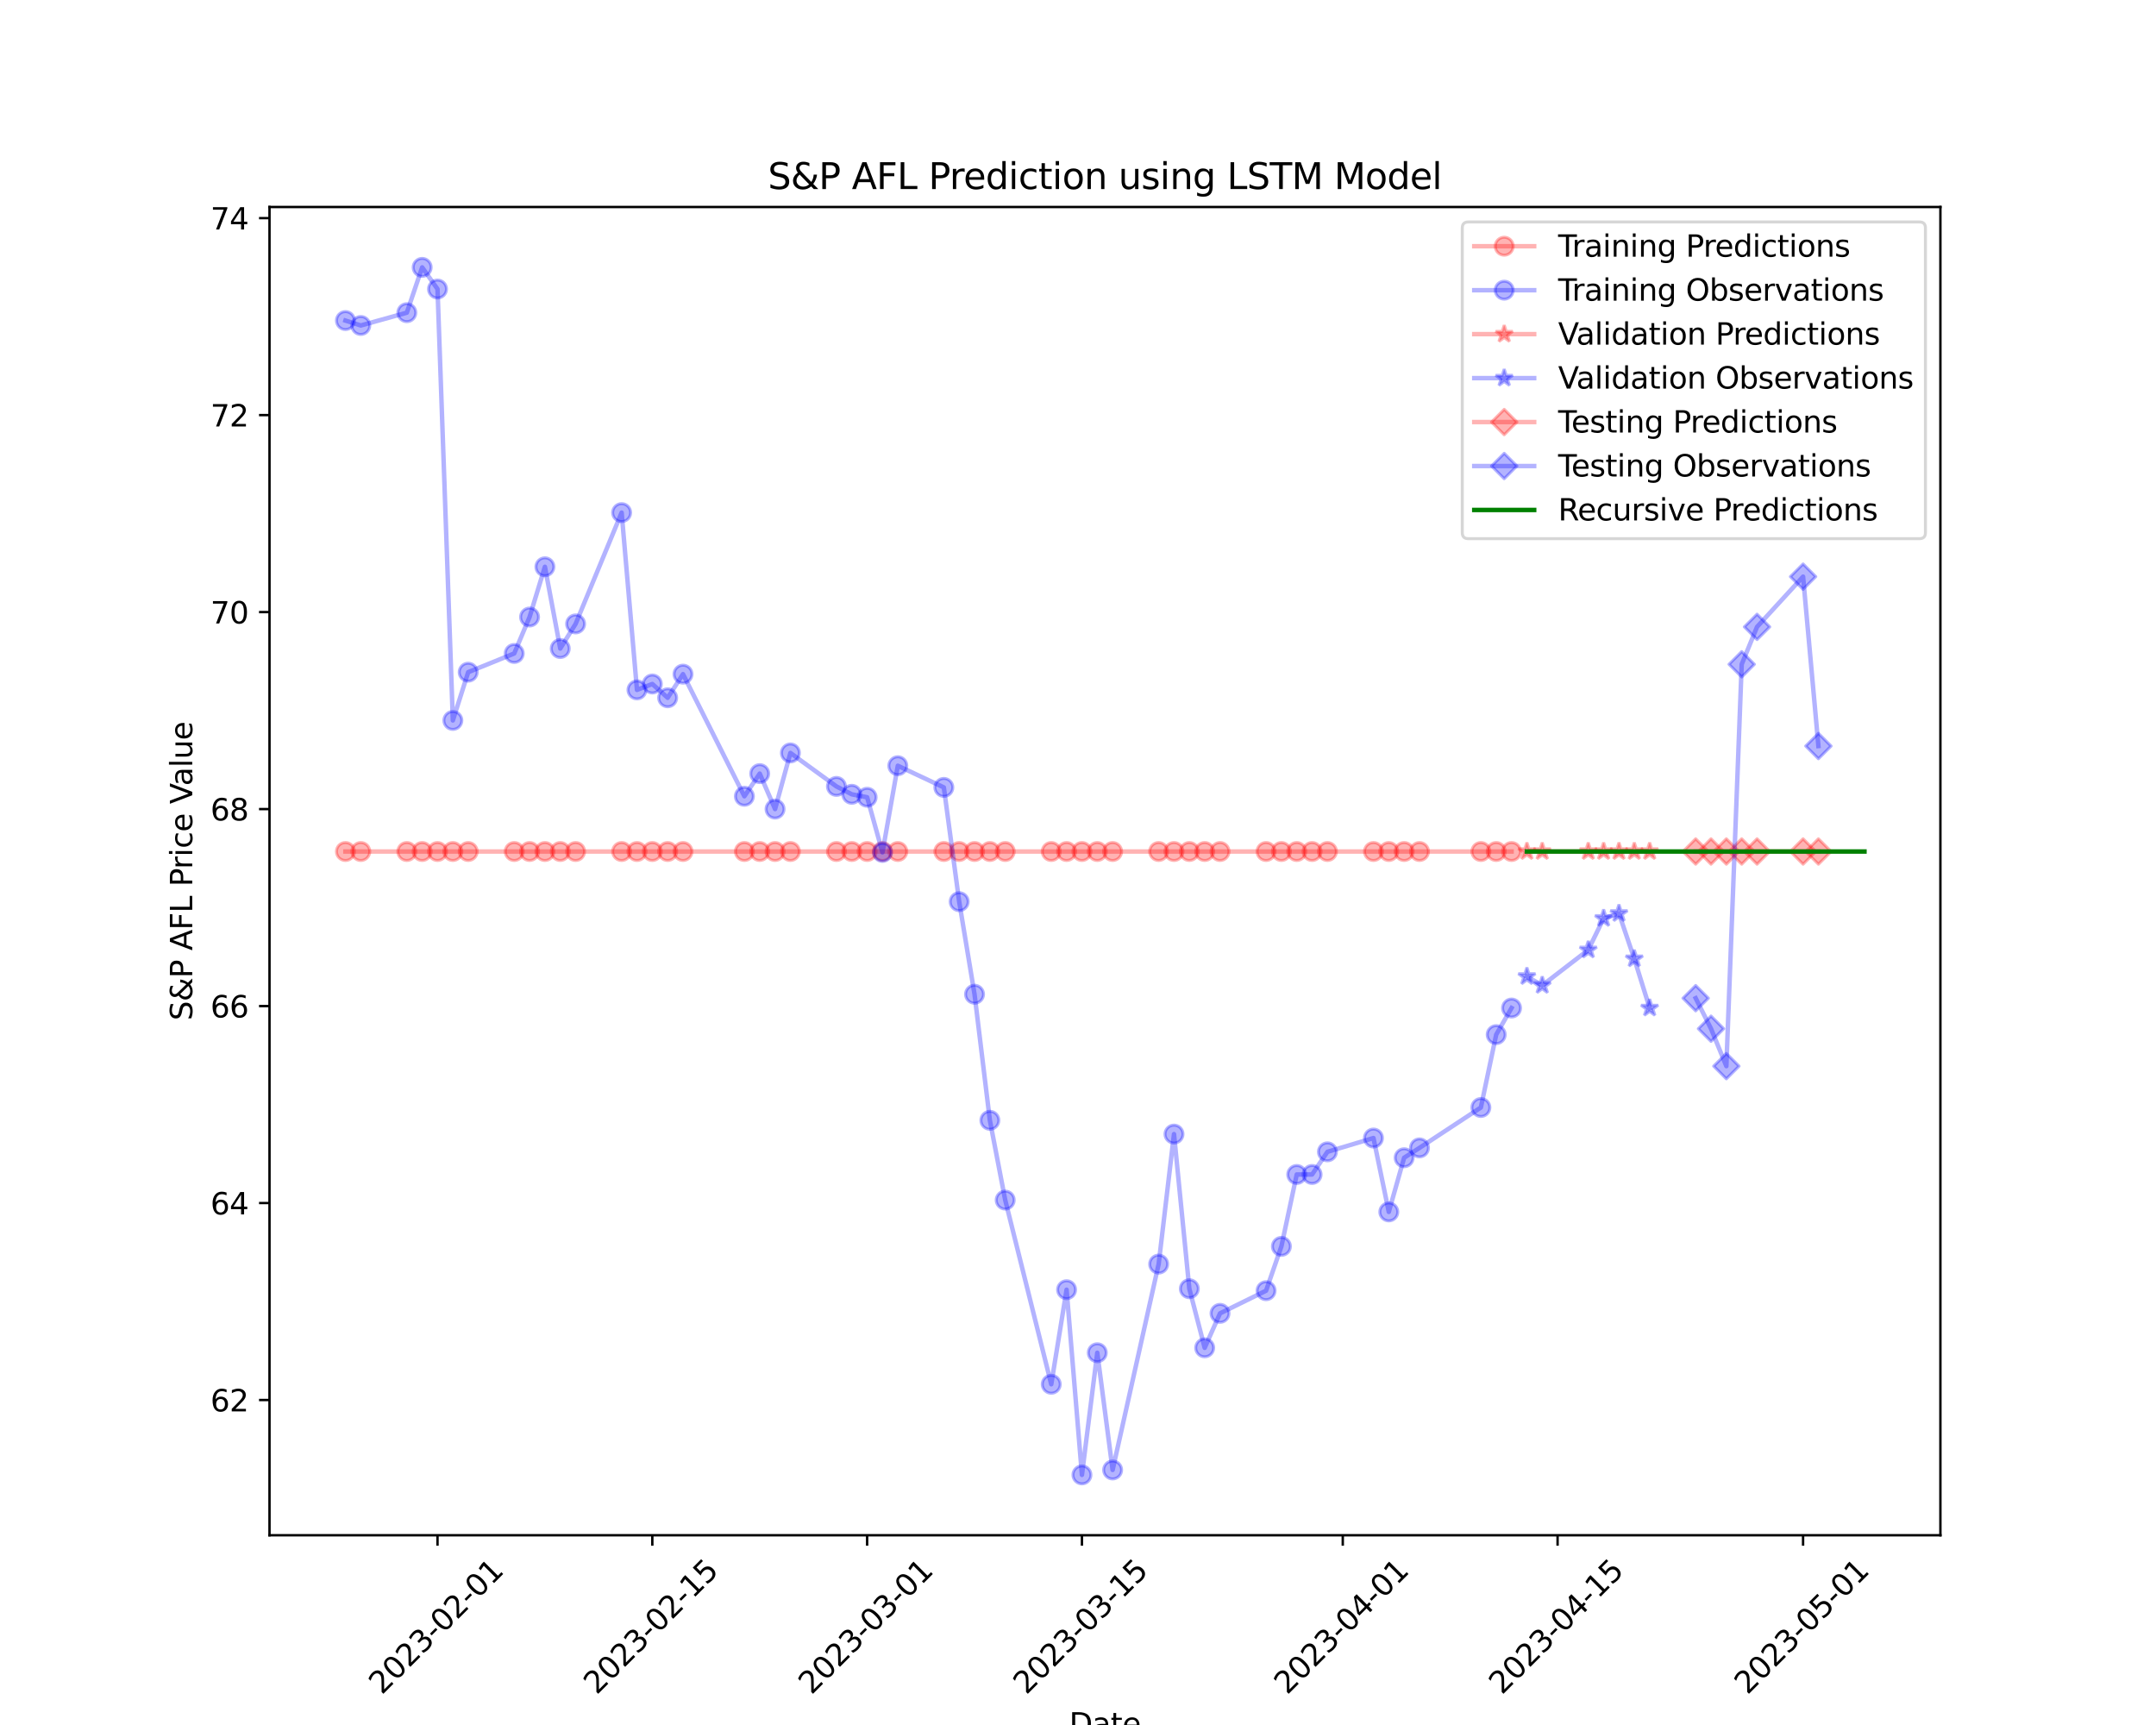 <?xml version="1.0" encoding="utf-8" standalone="no"?>
<!DOCTYPE svg PUBLIC "-//W3C//DTD SVG 1.1//EN"
  "http://www.w3.org/Graphics/SVG/1.1/DTD/svg11.dtd">
<svg xmlns:xlink="http://www.w3.org/1999/xlink" width="720pt" height="576pt" viewBox="0 0 720 576" xmlns="http://www.w3.org/2000/svg" version="1.1">
 <defs>
  <style type="text/css">*{stroke-linejoin: round; stroke-linecap: butt}</style>
 </defs>
 <g id="figure_1">
  <g id="patch_1">
   <path d="M 0 576 
L 720 576 
L 720 0 
L 0 0 
z
" style="fill: #ffffff"/>
  </g>
  <g id="axes_1">
   <g id="patch_2">
    <path d="M 90 512.64 
L 648 512.64 
L 648 69.12 
L 90 69.12 
z
" style="fill: #ffffff"/>
   </g>
   <g id="matplotlib.axis_1">
    <g id="xtick_1">
     <g id="line2d_1">
      <defs>
       <path id="m60b93a980e" d="M 0 0 
L 0 3.5 
" style="stroke: #000000; stroke-width: 0.8"/>
      </defs>
      <g>
       <use xlink:href="#m60b93a980e" x="146.107" y="512.64" style="stroke: #000000; stroke-width: 0.8"/>
      </g>
     </g>
     <g id="text_1">
      <!-- 2023-02-01 -->
      <g transform="translate(127.512 566.107) rotate(-45) scale(0.1 -0.1)">
       <defs>
        <path id="DejaVuSans-32" d="M 1228 531 
L 3431 531 
L 3431 0 
L 469 0 
L 469 531 
Q 828 903 1448 1529 
Q 2069 2156 2228 2338 
Q 2531 2678 2651 2914 
Q 2772 3150 2772 3378 
Q 2772 3750 2511 3984 
Q 2250 4219 1831 4219 
Q 1534 4219 1204 4116 
Q 875 4013 500 3803 
L 500 4441 
Q 881 4594 1212 4672 
Q 1544 4750 1819 4750 
Q 2544 4750 2975 4387 
Q 3406 4025 3406 3419 
Q 3406 3131 3298 2873 
Q 3191 2616 2906 2266 
Q 2828 2175 2409 1742 
Q 1991 1309 1228 531 
z
" transform="scale(0.016)"/>
        <path id="DejaVuSans-30" d="M 2034 4250 
Q 1547 4250 1301 3770 
Q 1056 3291 1056 2328 
Q 1056 1369 1301 889 
Q 1547 409 2034 409 
Q 2525 409 2770 889 
Q 3016 1369 3016 2328 
Q 3016 3291 2770 3770 
Q 2525 4250 2034 4250 
z
M 2034 4750 
Q 2819 4750 3233 4129 
Q 3647 3509 3647 2328 
Q 3647 1150 3233 529 
Q 2819 -91 2034 -91 
Q 1250 -91 836 529 
Q 422 1150 422 2328 
Q 422 3509 836 4129 
Q 1250 4750 2034 4750 
z
" transform="scale(0.016)"/>
        <path id="DejaVuSans-33" d="M 2597 2516 
Q 3050 2419 3304 2112 
Q 3559 1806 3559 1356 
Q 3559 666 3084 287 
Q 2609 -91 1734 -91 
Q 1441 -91 1130 -33 
Q 819 25 488 141 
L 488 750 
Q 750 597 1062 519 
Q 1375 441 1716 441 
Q 2309 441 2620 675 
Q 2931 909 2931 1356 
Q 2931 1769 2642 2001 
Q 2353 2234 1838 2234 
L 1294 2234 
L 1294 2753 
L 1863 2753 
Q 2328 2753 2575 2939 
Q 2822 3125 2822 3475 
Q 2822 3834 2567 4026 
Q 2313 4219 1838 4219 
Q 1578 4219 1281 4162 
Q 984 4106 628 3988 
L 628 4550 
Q 988 4650 1302 4700 
Q 1616 4750 1894 4750 
Q 2613 4750 3031 4423 
Q 3450 4097 3450 3541 
Q 3450 3153 3228 2886 
Q 3006 2619 2597 2516 
z
" transform="scale(0.016)"/>
        <path id="DejaVuSans-2d" d="M 313 2009 
L 1997 2009 
L 1997 1497 
L 313 1497 
L 313 2009 
z
" transform="scale(0.016)"/>
        <path id="DejaVuSans-31" d="M 794 531 
L 1825 531 
L 1825 4091 
L 703 3866 
L 703 4441 
L 1819 4666 
L 2450 4666 
L 2450 531 
L 3481 531 
L 3481 0 
L 794 0 
L 794 531 
z
" transform="scale(0.016)"/>
       </defs>
       <use xlink:href="#DejaVuSans-32"/>
       <use xlink:href="#DejaVuSans-30" x="63.623"/>
       <use xlink:href="#DejaVuSans-32" x="127.246"/>
       <use xlink:href="#DejaVuSans-33" x="190.869"/>
       <use xlink:href="#DejaVuSans-2d" x="254.492"/>
       <use xlink:href="#DejaVuSans-30" x="290.576"/>
       <use xlink:href="#DejaVuSans-32" x="354.199"/>
       <use xlink:href="#DejaVuSans-2d" x="417.822"/>
       <use xlink:href="#DejaVuSans-30" x="453.906"/>
       <use xlink:href="#DejaVuSans-31" x="517.529"/>
      </g>
     </g>
    </g>
    <g id="xtick_2">
     <g id="line2d_2">
      <g>
       <use xlink:href="#m60b93a980e" x="217.843" y="512.64" style="stroke: #000000; stroke-width: 0.8"/>
      </g>
     </g>
     <g id="text_2">
      <!-- 2023-02-15 -->
      <g transform="translate(199.247 566.107) rotate(-45) scale(0.1 -0.1)">
       <defs>
        <path id="DejaVuSans-35" d="M 691 4666 
L 3169 4666 
L 3169 4134 
L 1269 4134 
L 1269 2991 
Q 1406 3038 1543 3061 
Q 1681 3084 1819 3084 
Q 2600 3084 3056 2656 
Q 3513 2228 3513 1497 
Q 3513 744 3044 326 
Q 2575 -91 1722 -91 
Q 1428 -91 1123 -41 
Q 819 9 494 109 
L 494 744 
Q 775 591 1075 516 
Q 1375 441 1709 441 
Q 2250 441 2565 725 
Q 2881 1009 2881 1497 
Q 2881 1984 2565 2268 
Q 2250 2553 1709 2553 
Q 1456 2553 1204 2497 
Q 953 2441 691 2322 
L 691 4666 
z
" transform="scale(0.016)"/>
       </defs>
       <use xlink:href="#DejaVuSans-32"/>
       <use xlink:href="#DejaVuSans-30" x="63.623"/>
       <use xlink:href="#DejaVuSans-32" x="127.246"/>
       <use xlink:href="#DejaVuSans-33" x="190.869"/>
       <use xlink:href="#DejaVuSans-2d" x="254.492"/>
       <use xlink:href="#DejaVuSans-30" x="290.576"/>
       <use xlink:href="#DejaVuSans-32" x="354.199"/>
       <use xlink:href="#DejaVuSans-2d" x="417.822"/>
       <use xlink:href="#DejaVuSans-31" x="453.906"/>
       <use xlink:href="#DejaVuSans-35" x="517.529"/>
      </g>
     </g>
    </g>
    <g id="xtick_3">
     <g id="line2d_3">
      <g>
       <use xlink:href="#m60b93a980e" x="289.579" y="512.64" style="stroke: #000000; stroke-width: 0.8"/>
      </g>
     </g>
     <g id="text_3">
      <!-- 2023-03-01 -->
      <g transform="translate(270.983 566.107) rotate(-45) scale(0.1 -0.1)">
       <use xlink:href="#DejaVuSans-32"/>
       <use xlink:href="#DejaVuSans-30" x="63.623"/>
       <use xlink:href="#DejaVuSans-32" x="127.246"/>
       <use xlink:href="#DejaVuSans-33" x="190.869"/>
       <use xlink:href="#DejaVuSans-2d" x="254.492"/>
       <use xlink:href="#DejaVuSans-30" x="290.576"/>
       <use xlink:href="#DejaVuSans-33" x="354.199"/>
       <use xlink:href="#DejaVuSans-2d" x="417.822"/>
       <use xlink:href="#DejaVuSans-30" x="453.906"/>
       <use xlink:href="#DejaVuSans-31" x="517.529"/>
      </g>
     </g>
    </g>
    <g id="xtick_4">
     <g id="line2d_4">
      <g>
       <use xlink:href="#m60b93a980e" x="361.314" y="512.64" style="stroke: #000000; stroke-width: 0.8"/>
      </g>
     </g>
     <g id="text_4">
      <!-- 2023-03-15 -->
      <g transform="translate(342.718 566.107) rotate(-45) scale(0.1 -0.1)">
       <use xlink:href="#DejaVuSans-32"/>
       <use xlink:href="#DejaVuSans-30" x="63.623"/>
       <use xlink:href="#DejaVuSans-32" x="127.246"/>
       <use xlink:href="#DejaVuSans-33" x="190.869"/>
       <use xlink:href="#DejaVuSans-2d" x="254.492"/>
       <use xlink:href="#DejaVuSans-30" x="290.576"/>
       <use xlink:href="#DejaVuSans-33" x="354.199"/>
       <use xlink:href="#DejaVuSans-2d" x="417.822"/>
       <use xlink:href="#DejaVuSans-31" x="453.906"/>
       <use xlink:href="#DejaVuSans-35" x="517.529"/>
      </g>
     </g>
    </g>
    <g id="xtick_5">
     <g id="line2d_5">
      <g>
       <use xlink:href="#m60b93a980e" x="448.421" y="512.64" style="stroke: #000000; stroke-width: 0.8"/>
      </g>
     </g>
     <g id="text_5">
      <!-- 2023-04-01 -->
      <g transform="translate(429.826 566.107) rotate(-45) scale(0.1 -0.1)">
       <defs>
        <path id="DejaVuSans-34" d="M 2419 4116 
L 825 1625 
L 2419 1625 
L 2419 4116 
z
M 2253 4666 
L 3047 4666 
L 3047 1625 
L 3713 1625 
L 3713 1100 
L 3047 1100 
L 3047 0 
L 2419 0 
L 2419 1100 
L 313 1100 
L 313 1709 
L 2253 4666 
z
" transform="scale(0.016)"/>
       </defs>
       <use xlink:href="#DejaVuSans-32"/>
       <use xlink:href="#DejaVuSans-30" x="63.623"/>
       <use xlink:href="#DejaVuSans-32" x="127.246"/>
       <use xlink:href="#DejaVuSans-33" x="190.869"/>
       <use xlink:href="#DejaVuSans-2d" x="254.492"/>
       <use xlink:href="#DejaVuSans-30" x="290.576"/>
       <use xlink:href="#DejaVuSans-34" x="354.199"/>
       <use xlink:href="#DejaVuSans-2d" x="417.822"/>
       <use xlink:href="#DejaVuSans-30" x="453.906"/>
       <use xlink:href="#DejaVuSans-31" x="517.529"/>
      </g>
     </g>
    </g>
    <g id="xtick_6">
     <g id="line2d_6">
      <g>
       <use xlink:href="#m60b93a980e" x="520.157" y="512.64" style="stroke: #000000; stroke-width: 0.8"/>
      </g>
     </g>
     <g id="text_6">
      <!-- 2023-04-15 -->
      <g transform="translate(501.561 566.107) rotate(-45) scale(0.1 -0.1)">
       <use xlink:href="#DejaVuSans-32"/>
       <use xlink:href="#DejaVuSans-30" x="63.623"/>
       <use xlink:href="#DejaVuSans-32" x="127.246"/>
       <use xlink:href="#DejaVuSans-33" x="190.869"/>
       <use xlink:href="#DejaVuSans-2d" x="254.492"/>
       <use xlink:href="#DejaVuSans-30" x="290.576"/>
       <use xlink:href="#DejaVuSans-34" x="354.199"/>
       <use xlink:href="#DejaVuSans-2d" x="417.822"/>
       <use xlink:href="#DejaVuSans-31" x="453.906"/>
       <use xlink:href="#DejaVuSans-35" x="517.529"/>
      </g>
     </g>
    </g>
    <g id="xtick_7">
     <g id="line2d_7">
      <g>
       <use xlink:href="#m60b93a980e" x="602.14" y="512.64" style="stroke: #000000; stroke-width: 0.8"/>
      </g>
     </g>
     <g id="text_7">
      <!-- 2023-05-01 -->
      <g transform="translate(583.545 566.107) rotate(-45) scale(0.1 -0.1)">
       <use xlink:href="#DejaVuSans-32"/>
       <use xlink:href="#DejaVuSans-30" x="63.623"/>
       <use xlink:href="#DejaVuSans-32" x="127.246"/>
       <use xlink:href="#DejaVuSans-33" x="190.869"/>
       <use xlink:href="#DejaVuSans-2d" x="254.492"/>
       <use xlink:href="#DejaVuSans-30" x="290.576"/>
       <use xlink:href="#DejaVuSans-35" x="354.199"/>
       <use xlink:href="#DejaVuSans-2d" x="417.822"/>
       <use xlink:href="#DejaVuSans-30" x="453.906"/>
       <use xlink:href="#DejaVuSans-31" x="517.529"/>
      </g>
     </g>
    </g>
    <g id="text_8">
     <!-- Date -->
     <g transform="translate(357.049 579.176) scale(0.1 -0.1)">
      <defs>
       <path id="DejaVuSans-44" d="M 1259 4147 
L 1259 519 
L 2022 519 
Q 2988 519 3436 956 
Q 3884 1394 3884 2338 
Q 3884 3275 3436 3711 
Q 2988 4147 2022 4147 
L 1259 4147 
z
M 628 4666 
L 1925 4666 
Q 3281 4666 3915 4102 
Q 4550 3538 4550 2338 
Q 4550 1131 3912 565 
Q 3275 0 1925 0 
L 628 0 
L 628 4666 
z
" transform="scale(0.016)"/>
       <path id="DejaVuSans-61" d="M 2194 1759 
Q 1497 1759 1228 1600 
Q 959 1441 959 1056 
Q 959 750 1161 570 
Q 1363 391 1709 391 
Q 2188 391 2477 730 
Q 2766 1069 2766 1631 
L 2766 1759 
L 2194 1759 
z
M 3341 1997 
L 3341 0 
L 2766 0 
L 2766 531 
Q 2569 213 2275 61 
Q 1981 -91 1556 -91 
Q 1019 -91 701 211 
Q 384 513 384 1019 
Q 384 1609 779 1909 
Q 1175 2209 1959 2209 
L 2766 2209 
L 2766 2266 
Q 2766 2663 2505 2880 
Q 2244 3097 1772 3097 
Q 1472 3097 1187 3025 
Q 903 2953 641 2809 
L 641 3341 
Q 956 3463 1253 3523 
Q 1550 3584 1831 3584 
Q 2591 3584 2966 3190 
Q 3341 2797 3341 1997 
z
" transform="scale(0.016)"/>
       <path id="DejaVuSans-74" d="M 1172 4494 
L 1172 3500 
L 2356 3500 
L 2356 3053 
L 1172 3053 
L 1172 1153 
Q 1172 725 1289 603 
Q 1406 481 1766 481 
L 2356 481 
L 2356 0 
L 1766 0 
Q 1100 0 847 248 
Q 594 497 594 1153 
L 594 3053 
L 172 3053 
L 172 3500 
L 594 3500 
L 594 4494 
L 1172 4494 
z
" transform="scale(0.016)"/>
       <path id="DejaVuSans-65" d="M 3597 1894 
L 3597 1613 
L 953 1613 
Q 991 1019 1311 708 
Q 1631 397 2203 397 
Q 2534 397 2845 478 
Q 3156 559 3463 722 
L 3463 178 
Q 3153 47 2828 -22 
Q 2503 -91 2169 -91 
Q 1331 -91 842 396 
Q 353 884 353 1716 
Q 353 2575 817 3079 
Q 1281 3584 2069 3584 
Q 2775 3584 3186 3129 
Q 3597 2675 3597 1894 
z
M 3022 2063 
Q 3016 2534 2758 2815 
Q 2500 3097 2075 3097 
Q 1594 3097 1305 2825 
Q 1016 2553 972 2059 
L 3022 2063 
z
" transform="scale(0.016)"/>
      </defs>
      <use xlink:href="#DejaVuSans-44"/>
      <use xlink:href="#DejaVuSans-61" x="77.002"/>
      <use xlink:href="#DejaVuSans-74" x="138.281"/>
      <use xlink:href="#DejaVuSans-65" x="177.49"/>
     </g>
    </g>
   </g>
   <g id="matplotlib.axis_2">
    <g id="ytick_1">
     <g id="line2d_8">
      <defs>
       <path id="m0f09874a55" d="M 0 0 
L -3.5 0 
" style="stroke: #000000; stroke-width: 0.8"/>
      </defs>
      <g>
       <use xlink:href="#m0f09874a55" x="90" y="467.486" style="stroke: #000000; stroke-width: 0.8"/>
      </g>
     </g>
     <g id="text_9">
      <!-- 62 -->
      <g transform="translate(70.275 471.285) scale(0.1 -0.1)">
       <defs>
        <path id="DejaVuSans-36" d="M 2113 2584 
Q 1688 2584 1439 2293 
Q 1191 2003 1191 1497 
Q 1191 994 1439 701 
Q 1688 409 2113 409 
Q 2538 409 2786 701 
Q 3034 994 3034 1497 
Q 3034 2003 2786 2293 
Q 2538 2584 2113 2584 
z
M 3366 4563 
L 3366 3988 
Q 3128 4100 2886 4159 
Q 2644 4219 2406 4219 
Q 1781 4219 1451 3797 
Q 1122 3375 1075 2522 
Q 1259 2794 1537 2939 
Q 1816 3084 2150 3084 
Q 2853 3084 3261 2657 
Q 3669 2231 3669 1497 
Q 3669 778 3244 343 
Q 2819 -91 2113 -91 
Q 1303 -91 875 529 
Q 447 1150 447 2328 
Q 447 3434 972 4092 
Q 1497 4750 2381 4750 
Q 2619 4750 2861 4703 
Q 3103 4656 3366 4563 
z
" transform="scale(0.016)"/>
       </defs>
       <use xlink:href="#DejaVuSans-36"/>
       <use xlink:href="#DejaVuSans-32" x="63.623"/>
      </g>
     </g>
    </g>
    <g id="ytick_2">
     <g id="line2d_9">
      <g>
       <use xlink:href="#m0f09874a55" x="90" y="401.711" style="stroke: #000000; stroke-width: 0.8"/>
      </g>
     </g>
     <g id="text_10">
      <!-- 64 -->
      <g transform="translate(70.275 405.51) scale(0.1 -0.1)">
       <use xlink:href="#DejaVuSans-36"/>
       <use xlink:href="#DejaVuSans-34" x="63.623"/>
      </g>
     </g>
    </g>
    <g id="ytick_3">
     <g id="line2d_10">
      <g>
       <use xlink:href="#m0f09874a55" x="90" y="335.936" style="stroke: #000000; stroke-width: 0.8"/>
      </g>
     </g>
     <g id="text_11">
      <!-- 66 -->
      <g transform="translate(70.275 339.735) scale(0.1 -0.1)">
       <use xlink:href="#DejaVuSans-36"/>
       <use xlink:href="#DejaVuSans-36" x="63.623"/>
      </g>
     </g>
    </g>
    <g id="ytick_4">
     <g id="line2d_11">
      <g>
       <use xlink:href="#m0f09874a55" x="90" y="270.161" style="stroke: #000000; stroke-width: 0.8"/>
      </g>
     </g>
     <g id="text_12">
      <!-- 68 -->
      <g transform="translate(70.275 273.96) scale(0.1 -0.1)">
       <defs>
        <path id="DejaVuSans-38" d="M 2034 2216 
Q 1584 2216 1326 1975 
Q 1069 1734 1069 1313 
Q 1069 891 1326 650 
Q 1584 409 2034 409 
Q 2484 409 2743 651 
Q 3003 894 3003 1313 
Q 3003 1734 2745 1975 
Q 2488 2216 2034 2216 
z
M 1403 2484 
Q 997 2584 770 2862 
Q 544 3141 544 3541 
Q 544 4100 942 4425 
Q 1341 4750 2034 4750 
Q 2731 4750 3128 4425 
Q 3525 4100 3525 3541 
Q 3525 3141 3298 2862 
Q 3072 2584 2669 2484 
Q 3125 2378 3379 2068 
Q 3634 1759 3634 1313 
Q 3634 634 3220 271 
Q 2806 -91 2034 -91 
Q 1263 -91 848 271 
Q 434 634 434 1313 
Q 434 1759 690 2068 
Q 947 2378 1403 2484 
z
M 1172 3481 
Q 1172 3119 1398 2916 
Q 1625 2713 2034 2713 
Q 2441 2713 2670 2916 
Q 2900 3119 2900 3481 
Q 2900 3844 2670 4047 
Q 2441 4250 2034 4250 
Q 1625 4250 1398 4047 
Q 1172 3844 1172 3481 
z
" transform="scale(0.016)"/>
       </defs>
       <use xlink:href="#DejaVuSans-36"/>
       <use xlink:href="#DejaVuSans-38" x="63.623"/>
      </g>
     </g>
    </g>
    <g id="ytick_5">
     <g id="line2d_12">
      <g>
       <use xlink:href="#m0f09874a55" x="90" y="204.386" style="stroke: #000000; stroke-width: 0.8"/>
      </g>
     </g>
     <g id="text_13">
      <!-- 70 -->
      <g transform="translate(70.275 208.185) scale(0.1 -0.1)">
       <defs>
        <path id="DejaVuSans-37" d="M 525 4666 
L 3525 4666 
L 3525 4397 
L 1831 0 
L 1172 0 
L 2766 4134 
L 525 4134 
L 525 4666 
z
" transform="scale(0.016)"/>
       </defs>
       <use xlink:href="#DejaVuSans-37"/>
       <use xlink:href="#DejaVuSans-30" x="63.623"/>
      </g>
     </g>
    </g>
    <g id="ytick_6">
     <g id="line2d_13">
      <g>
       <use xlink:href="#m0f09874a55" x="90" y="138.611" style="stroke: #000000; stroke-width: 0.8"/>
      </g>
     </g>
     <g id="text_14">
      <!-- 72 -->
      <g transform="translate(70.275 142.41) scale(0.1 -0.1)">
       <use xlink:href="#DejaVuSans-37"/>
       <use xlink:href="#DejaVuSans-32" x="63.623"/>
      </g>
     </g>
    </g>
    <g id="ytick_7">
     <g id="line2d_14">
      <g>
       <use xlink:href="#m0f09874a55" x="90" y="72.836" style="stroke: #000000; stroke-width: 0.8"/>
      </g>
     </g>
     <g id="text_15">
      <!-- 74 -->
      <g transform="translate(70.275 76.635) scale(0.1 -0.1)">
       <use xlink:href="#DejaVuSans-37"/>
       <use xlink:href="#DejaVuSans-34" x="63.623"/>
      </g>
     </g>
    </g>
    <g id="text_16">
     <!-- S&amp;P AFL Price Value -->
     <g transform="translate(64.195 340.746) rotate(-90) scale(0.1 -0.1)">
      <defs>
       <path id="DejaVuSans-53" d="M 3425 4513 
L 3425 3897 
Q 3066 4069 2747 4153 
Q 2428 4238 2131 4238 
Q 1616 4238 1336 4038 
Q 1056 3838 1056 3469 
Q 1056 3159 1242 3001 
Q 1428 2844 1947 2747 
L 2328 2669 
Q 3034 2534 3370 2195 
Q 3706 1856 3706 1288 
Q 3706 609 3251 259 
Q 2797 -91 1919 -91 
Q 1588 -91 1214 -16 
Q 841 59 441 206 
L 441 856 
Q 825 641 1194 531 
Q 1563 422 1919 422 
Q 2459 422 2753 634 
Q 3047 847 3047 1241 
Q 3047 1584 2836 1778 
Q 2625 1972 2144 2069 
L 1759 2144 
Q 1053 2284 737 2584 
Q 422 2884 422 3419 
Q 422 4038 858 4394 
Q 1294 4750 2059 4750 
Q 2388 4750 2728 4690 
Q 3069 4631 3425 4513 
z
" transform="scale(0.016)"/>
       <path id="DejaVuSans-26" d="M 1556 2509 
Q 1272 2256 1139 2004 
Q 1006 1753 1006 1478 
Q 1006 1022 1337 719 
Q 1669 416 2169 416 
Q 2466 416 2725 514 
Q 2984 613 3213 813 
L 1556 2509 
z
M 1997 2859 
L 3584 1234 
Q 3769 1513 3872 1830 
Q 3975 2147 3994 2503 
L 4575 2503 
Q 4538 2091 4375 1687 
Q 4213 1284 3922 891 
L 4794 0 
L 4006 0 
L 3559 459 
Q 3234 181 2878 45 
Q 2522 -91 2113 -91 
Q 1359 -91 881 339 
Q 403 769 403 1441 
Q 403 1841 612 2192 
Q 822 2544 1241 2853 
Q 1091 3050 1012 3245 
Q 934 3441 934 3628 
Q 934 4134 1281 4442 
Q 1628 4750 2203 4750 
Q 2463 4750 2720 4694 
Q 2978 4638 3244 4525 
L 3244 3956 
Q 2972 4103 2725 4179 
Q 2478 4256 2266 4256 
Q 1938 4256 1733 4082 
Q 1528 3909 1528 3634 
Q 1528 3475 1620 3314 
Q 1713 3153 1997 2859 
z
" transform="scale(0.016)"/>
       <path id="DejaVuSans-50" d="M 1259 4147 
L 1259 2394 
L 2053 2394 
Q 2494 2394 2734 2622 
Q 2975 2850 2975 3272 
Q 2975 3691 2734 3919 
Q 2494 4147 2053 4147 
L 1259 4147 
z
M 628 4666 
L 2053 4666 
Q 2838 4666 3239 4311 
Q 3641 3956 3641 3272 
Q 3641 2581 3239 2228 
Q 2838 1875 2053 1875 
L 1259 1875 
L 1259 0 
L 628 0 
L 628 4666 
z
" transform="scale(0.016)"/>
       <path id="DejaVuSans-20" transform="scale(0.016)"/>
       <path id="DejaVuSans-41" d="M 2188 4044 
L 1331 1722 
L 3047 1722 
L 2188 4044 
z
M 1831 4666 
L 2547 4666 
L 4325 0 
L 3669 0 
L 3244 1197 
L 1141 1197 
L 716 0 
L 50 0 
L 1831 4666 
z
" transform="scale(0.016)"/>
       <path id="DejaVuSans-46" d="M 628 4666 
L 3309 4666 
L 3309 4134 
L 1259 4134 
L 1259 2759 
L 3109 2759 
L 3109 2228 
L 1259 2228 
L 1259 0 
L 628 0 
L 628 4666 
z
" transform="scale(0.016)"/>
       <path id="DejaVuSans-4c" d="M 628 4666 
L 1259 4666 
L 1259 531 
L 3531 531 
L 3531 0 
L 628 0 
L 628 4666 
z
" transform="scale(0.016)"/>
       <path id="DejaVuSans-72" d="M 2631 2963 
Q 2534 3019 2420 3045 
Q 2306 3072 2169 3072 
Q 1681 3072 1420 2755 
Q 1159 2438 1159 1844 
L 1159 0 
L 581 0 
L 581 3500 
L 1159 3500 
L 1159 2956 
Q 1341 3275 1631 3429 
Q 1922 3584 2338 3584 
Q 2397 3584 2469 3576 
Q 2541 3569 2628 3553 
L 2631 2963 
z
" transform="scale(0.016)"/>
       <path id="DejaVuSans-69" d="M 603 3500 
L 1178 3500 
L 1178 0 
L 603 0 
L 603 3500 
z
M 603 4863 
L 1178 4863 
L 1178 4134 
L 603 4134 
L 603 4863 
z
" transform="scale(0.016)"/>
       <path id="DejaVuSans-63" d="M 3122 3366 
L 3122 2828 
Q 2878 2963 2633 3030 
Q 2388 3097 2138 3097 
Q 1578 3097 1268 2742 
Q 959 2388 959 1747 
Q 959 1106 1268 751 
Q 1578 397 2138 397 
Q 2388 397 2633 464 
Q 2878 531 3122 666 
L 3122 134 
Q 2881 22 2623 -34 
Q 2366 -91 2075 -91 
Q 1284 -91 818 406 
Q 353 903 353 1747 
Q 353 2603 823 3093 
Q 1294 3584 2113 3584 
Q 2378 3584 2631 3529 
Q 2884 3475 3122 3366 
z
" transform="scale(0.016)"/>
       <path id="DejaVuSans-56" d="M 1831 0 
L 50 4666 
L 709 4666 
L 2188 738 
L 3669 4666 
L 4325 4666 
L 2547 0 
L 1831 0 
z
" transform="scale(0.016)"/>
       <path id="DejaVuSans-6c" d="M 603 4863 
L 1178 4863 
L 1178 0 
L 603 0 
L 603 4863 
z
" transform="scale(0.016)"/>
       <path id="DejaVuSans-75" d="M 544 1381 
L 544 3500 
L 1119 3500 
L 1119 1403 
Q 1119 906 1312 657 
Q 1506 409 1894 409 
Q 2359 409 2629 706 
Q 2900 1003 2900 1516 
L 2900 3500 
L 3475 3500 
L 3475 0 
L 2900 0 
L 2900 538 
Q 2691 219 2414 64 
Q 2138 -91 1772 -91 
Q 1169 -91 856 284 
Q 544 659 544 1381 
z
M 1991 3584 
L 1991 3584 
z
" transform="scale(0.016)"/>
      </defs>
      <use xlink:href="#DejaVuSans-53"/>
      <use xlink:href="#DejaVuSans-26" x="63.477"/>
      <use xlink:href="#DejaVuSans-50" x="141.455"/>
      <use xlink:href="#DejaVuSans-20" x="201.758"/>
      <use xlink:href="#DejaVuSans-41" x="233.545"/>
      <use xlink:href="#DejaVuSans-46" x="301.953"/>
      <use xlink:href="#DejaVuSans-4c" x="359.473"/>
      <use xlink:href="#DejaVuSans-20" x="415.186"/>
      <use xlink:href="#DejaVuSans-50" x="446.973"/>
      <use xlink:href="#DejaVuSans-72" x="505.525"/>
      <use xlink:href="#DejaVuSans-69" x="546.639"/>
      <use xlink:href="#DejaVuSans-63" x="574.422"/>
      <use xlink:href="#DejaVuSans-65" x="629.402"/>
      <use xlink:href="#DejaVuSans-20" x="690.926"/>
      <use xlink:href="#DejaVuSans-56" x="722.713"/>
      <use xlink:href="#DejaVuSans-61" x="783.371"/>
      <use xlink:href="#DejaVuSans-6c" x="844.65"/>
      <use xlink:href="#DejaVuSans-75" x="872.434"/>
      <use xlink:href="#DejaVuSans-65" x="935.812"/>
     </g>
    </g>
   </g>
   <g id="line2d_15">
    <path d="M 115.364 284.329 
L 120.488 284.329 
L 135.86 284.329 
L 140.983 284.329 
L 146.107 284.329 
L 151.231 284.329 
L 156.355 284.329 
L 171.727 284.329 
L 176.851 284.329 
L 181.975 284.329 
L 187.099 284.329 
L 192.223 284.329 
L 207.595 284.329 
L 212.719 284.329 
L 217.843 284.329 
L 222.967 284.329 
L 228.091 284.329 
L 248.587 284.329 
L 253.711 284.329 
L 258.835 284.329 
L 263.959 284.329 
L 279.331 284.329 
L 284.455 284.329 
L 289.579 284.329 
L 294.702 284.329 
L 299.826 284.329 
L 315.198 284.329 
L 320.322 284.329 
L 325.446 284.329 
L 330.57 284.329 
L 335.694 284.329 
L 351.066 284.329 
L 356.19 284.329 
L 361.314 284.329 
L 366.438 284.329 
L 371.562 284.329 
L 386.934 284.329 
L 392.058 284.329 
L 397.182 284.329 
L 402.306 284.329 
L 407.43 284.329 
L 422.802 284.329 
L 427.926 284.329 
L 433.05 284.329 
L 438.174 284.329 
L 443.298 284.329 
L 458.669 284.329 
L 463.793 284.329 
L 468.917 284.329 
L 474.041 284.329 
L 494.537 284.329 
L 499.661 284.329 
L 504.785 284.329 
" clip-path="url(#p6b079bfa5d)" style="fill: none; stroke: #ff0000; stroke-opacity: 0.3; stroke-width: 1.5; stroke-linecap: square"/>
    <defs>
     <path id="me60f9c969b" d="M 0 3 
C 0.796 3 1.559 2.684 2.121 2.121 
C 2.684 1.559 3 0.796 3 0 
C 3 -0.796 2.684 -1.559 2.121 -2.121 
C 1.559 -2.684 0.796 -3 0 -3 
C -0.796 -3 -1.559 -2.684 -2.121 -2.121 
C -2.684 -1.559 -3 -0.796 -3 0 
C -3 0.796 -2.684 1.559 -2.121 2.121 
C -1.559 2.684 -0.796 3 0 3 
z
" style="stroke: #ff0000; stroke-opacity: 0.3"/>
    </defs>
    <g clip-path="url(#p6b079bfa5d)">
     <use xlink:href="#me60f9c969b" x="115.364" y="284.329" style="fill: #ff0000; fill-opacity: 0.3; stroke: #ff0000; stroke-opacity: 0.3"/>
     <use xlink:href="#me60f9c969b" x="120.488" y="284.329" style="fill: #ff0000; fill-opacity: 0.3; stroke: #ff0000; stroke-opacity: 0.3"/>
     <use xlink:href="#me60f9c969b" x="135.86" y="284.329" style="fill: #ff0000; fill-opacity: 0.3; stroke: #ff0000; stroke-opacity: 0.3"/>
     <use xlink:href="#me60f9c969b" x="140.983" y="284.329" style="fill: #ff0000; fill-opacity: 0.3; stroke: #ff0000; stroke-opacity: 0.3"/>
     <use xlink:href="#me60f9c969b" x="146.107" y="284.329" style="fill: #ff0000; fill-opacity: 0.3; stroke: #ff0000; stroke-opacity: 0.3"/>
     <use xlink:href="#me60f9c969b" x="151.231" y="284.329" style="fill: #ff0000; fill-opacity: 0.3; stroke: #ff0000; stroke-opacity: 0.3"/>
     <use xlink:href="#me60f9c969b" x="156.355" y="284.329" style="fill: #ff0000; fill-opacity: 0.3; stroke: #ff0000; stroke-opacity: 0.3"/>
     <use xlink:href="#me60f9c969b" x="171.727" y="284.329" style="fill: #ff0000; fill-opacity: 0.3; stroke: #ff0000; stroke-opacity: 0.3"/>
     <use xlink:href="#me60f9c969b" x="176.851" y="284.329" style="fill: #ff0000; fill-opacity: 0.3; stroke: #ff0000; stroke-opacity: 0.3"/>
     <use xlink:href="#me60f9c969b" x="181.975" y="284.329" style="fill: #ff0000; fill-opacity: 0.3; stroke: #ff0000; stroke-opacity: 0.3"/>
     <use xlink:href="#me60f9c969b" x="187.099" y="284.329" style="fill: #ff0000; fill-opacity: 0.3; stroke: #ff0000; stroke-opacity: 0.3"/>
     <use xlink:href="#me60f9c969b" x="192.223" y="284.329" style="fill: #ff0000; fill-opacity: 0.3; stroke: #ff0000; stroke-opacity: 0.3"/>
     <use xlink:href="#me60f9c969b" x="207.595" y="284.329" style="fill: #ff0000; fill-opacity: 0.3; stroke: #ff0000; stroke-opacity: 0.3"/>
     <use xlink:href="#me60f9c969b" x="212.719" y="284.329" style="fill: #ff0000; fill-opacity: 0.3; stroke: #ff0000; stroke-opacity: 0.3"/>
     <use xlink:href="#me60f9c969b" x="217.843" y="284.329" style="fill: #ff0000; fill-opacity: 0.3; stroke: #ff0000; stroke-opacity: 0.3"/>
     <use xlink:href="#me60f9c969b" x="222.967" y="284.329" style="fill: #ff0000; fill-opacity: 0.3; stroke: #ff0000; stroke-opacity: 0.3"/>
     <use xlink:href="#me60f9c969b" x="228.091" y="284.329" style="fill: #ff0000; fill-opacity: 0.3; stroke: #ff0000; stroke-opacity: 0.3"/>
     <use xlink:href="#me60f9c969b" x="248.587" y="284.329" style="fill: #ff0000; fill-opacity: 0.3; stroke: #ff0000; stroke-opacity: 0.3"/>
     <use xlink:href="#me60f9c969b" x="253.711" y="284.329" style="fill: #ff0000; fill-opacity: 0.3; stroke: #ff0000; stroke-opacity: 0.3"/>
     <use xlink:href="#me60f9c969b" x="258.835" y="284.329" style="fill: #ff0000; fill-opacity: 0.3; stroke: #ff0000; stroke-opacity: 0.3"/>
     <use xlink:href="#me60f9c969b" x="263.959" y="284.329" style="fill: #ff0000; fill-opacity: 0.3; stroke: #ff0000; stroke-opacity: 0.3"/>
     <use xlink:href="#me60f9c969b" x="279.331" y="284.329" style="fill: #ff0000; fill-opacity: 0.3; stroke: #ff0000; stroke-opacity: 0.3"/>
     <use xlink:href="#me60f9c969b" x="284.455" y="284.329" style="fill: #ff0000; fill-opacity: 0.3; stroke: #ff0000; stroke-opacity: 0.3"/>
     <use xlink:href="#me60f9c969b" x="289.579" y="284.329" style="fill: #ff0000; fill-opacity: 0.3; stroke: #ff0000; stroke-opacity: 0.3"/>
     <use xlink:href="#me60f9c969b" x="294.702" y="284.329" style="fill: #ff0000; fill-opacity: 0.3; stroke: #ff0000; stroke-opacity: 0.3"/>
     <use xlink:href="#me60f9c969b" x="299.826" y="284.329" style="fill: #ff0000; fill-opacity: 0.3; stroke: #ff0000; stroke-opacity: 0.3"/>
     <use xlink:href="#me60f9c969b" x="315.198" y="284.329" style="fill: #ff0000; fill-opacity: 0.3; stroke: #ff0000; stroke-opacity: 0.3"/>
     <use xlink:href="#me60f9c969b" x="320.322" y="284.329" style="fill: #ff0000; fill-opacity: 0.3; stroke: #ff0000; stroke-opacity: 0.3"/>
     <use xlink:href="#me60f9c969b" x="325.446" y="284.329" style="fill: #ff0000; fill-opacity: 0.3; stroke: #ff0000; stroke-opacity: 0.3"/>
     <use xlink:href="#me60f9c969b" x="330.57" y="284.329" style="fill: #ff0000; fill-opacity: 0.3; stroke: #ff0000; stroke-opacity: 0.3"/>
     <use xlink:href="#me60f9c969b" x="335.694" y="284.329" style="fill: #ff0000; fill-opacity: 0.3; stroke: #ff0000; stroke-opacity: 0.3"/>
     <use xlink:href="#me60f9c969b" x="351.066" y="284.329" style="fill: #ff0000; fill-opacity: 0.3; stroke: #ff0000; stroke-opacity: 0.3"/>
     <use xlink:href="#me60f9c969b" x="356.19" y="284.329" style="fill: #ff0000; fill-opacity: 0.3; stroke: #ff0000; stroke-opacity: 0.3"/>
     <use xlink:href="#me60f9c969b" x="361.314" y="284.329" style="fill: #ff0000; fill-opacity: 0.3; stroke: #ff0000; stroke-opacity: 0.3"/>
     <use xlink:href="#me60f9c969b" x="366.438" y="284.329" style="fill: #ff0000; fill-opacity: 0.3; stroke: #ff0000; stroke-opacity: 0.3"/>
     <use xlink:href="#me60f9c969b" x="371.562" y="284.329" style="fill: #ff0000; fill-opacity: 0.3; stroke: #ff0000; stroke-opacity: 0.3"/>
     <use xlink:href="#me60f9c969b" x="386.934" y="284.329" style="fill: #ff0000; fill-opacity: 0.3; stroke: #ff0000; stroke-opacity: 0.3"/>
     <use xlink:href="#me60f9c969b" x="392.058" y="284.329" style="fill: #ff0000; fill-opacity: 0.3; stroke: #ff0000; stroke-opacity: 0.3"/>
     <use xlink:href="#me60f9c969b" x="397.182" y="284.329" style="fill: #ff0000; fill-opacity: 0.3; stroke: #ff0000; stroke-opacity: 0.3"/>
     <use xlink:href="#me60f9c969b" x="402.306" y="284.329" style="fill: #ff0000; fill-opacity: 0.3; stroke: #ff0000; stroke-opacity: 0.3"/>
     <use xlink:href="#me60f9c969b" x="407.43" y="284.329" style="fill: #ff0000; fill-opacity: 0.3; stroke: #ff0000; stroke-opacity: 0.3"/>
     <use xlink:href="#me60f9c969b" x="422.802" y="284.329" style="fill: #ff0000; fill-opacity: 0.3; stroke: #ff0000; stroke-opacity: 0.3"/>
     <use xlink:href="#me60f9c969b" x="427.926" y="284.329" style="fill: #ff0000; fill-opacity: 0.3; stroke: #ff0000; stroke-opacity: 0.3"/>
     <use xlink:href="#me60f9c969b" x="433.05" y="284.329" style="fill: #ff0000; fill-opacity: 0.3; stroke: #ff0000; stroke-opacity: 0.3"/>
     <use xlink:href="#me60f9c969b" x="438.174" y="284.329" style="fill: #ff0000; fill-opacity: 0.3; stroke: #ff0000; stroke-opacity: 0.3"/>
     <use xlink:href="#me60f9c969b" x="443.298" y="284.329" style="fill: #ff0000; fill-opacity: 0.3; stroke: #ff0000; stroke-opacity: 0.3"/>
     <use xlink:href="#me60f9c969b" x="458.669" y="284.329" style="fill: #ff0000; fill-opacity: 0.3; stroke: #ff0000; stroke-opacity: 0.3"/>
     <use xlink:href="#me60f9c969b" x="463.793" y="284.329" style="fill: #ff0000; fill-opacity: 0.3; stroke: #ff0000; stroke-opacity: 0.3"/>
     <use xlink:href="#me60f9c969b" x="468.917" y="284.329" style="fill: #ff0000; fill-opacity: 0.3; stroke: #ff0000; stroke-opacity: 0.3"/>
     <use xlink:href="#me60f9c969b" x="474.041" y="284.329" style="fill: #ff0000; fill-opacity: 0.3; stroke: #ff0000; stroke-opacity: 0.3"/>
     <use xlink:href="#me60f9c969b" x="494.537" y="284.329" style="fill: #ff0000; fill-opacity: 0.3; stroke: #ff0000; stroke-opacity: 0.3"/>
     <use xlink:href="#me60f9c969b" x="499.661" y="284.329" style="fill: #ff0000; fill-opacity: 0.3; stroke: #ff0000; stroke-opacity: 0.3"/>
     <use xlink:href="#me60f9c969b" x="504.785" y="284.329" style="fill: #ff0000; fill-opacity: 0.3; stroke: #ff0000; stroke-opacity: 0.3"/>
    </g>
   </g>
   <g id="line2d_16">
    <path d="M 115.364 107.039 
L 120.488 108.683 
L 135.86 104.408 
L 140.983 89.28 
L 146.107 96.515 
L 151.231 240.562 
L 156.355 224.447 
L 171.727 218.199 
L 176.851 206.031 
L 181.975 189.258 
L 187.099 216.554 
L 192.223 208.333 
L 207.595 171.17 
L 212.719 230.367 
L 217.843 228.394 
L 222.967 232.998 
L 228.091 225.105 
L 248.587 265.886 
L 253.711 258.321 
L 258.835 270.161 
L 263.959 251.415 
L 279.331 262.597 
L 284.455 265.228 
L 289.579 266.214 
L 294.702 284.631 
L 299.826 255.69 
L 315.198 262.926 
L 320.322 301.075 
L 325.446 331.989 
L 330.57 374.085 
L 335.694 400.724 
L 351.066 462.224 
L 356.19 430.652 
L 361.314 492.48 
L 366.438 451.7 
L 371.562 490.836 
L 386.934 422.101 
L 392.058 378.69 
L 397.182 430.323 
L 402.306 450.055 
L 407.43 438.545 
L 422.802 430.981 
L 427.926 416.181 
L 433.05 392.173 
L 438.174 392.173 
L 443.298 384.609 
L 458.669 380.005 
L 463.793 404.671 
L 468.917 386.583 
L 474.041 383.294 
L 494.537 369.81 
L 499.661 345.473 
L 504.785 336.593 
" clip-path="url(#p6b079bfa5d)" style="fill: none; stroke: #0000ff; stroke-opacity: 0.3; stroke-width: 1.5; stroke-linecap: square"/>
    <defs>
     <path id="m576fc66ccb" d="M 0 3 
C 0.796 3 1.559 2.684 2.121 2.121 
C 2.684 1.559 3 0.796 3 0 
C 3 -0.796 2.684 -1.559 2.121 -2.121 
C 1.559 -2.684 0.796 -3 0 -3 
C -0.796 -3 -1.559 -2.684 -2.121 -2.121 
C -2.684 -1.559 -3 -0.796 -3 0 
C -3 0.796 -2.684 1.559 -2.121 2.121 
C -1.559 2.684 -0.796 3 0 3 
z
" style="stroke: #0000ff; stroke-opacity: 0.3"/>
    </defs>
    <g clip-path="url(#p6b079bfa5d)">
     <use xlink:href="#m576fc66ccb" x="115.364" y="107.039" style="fill: #0000ff; fill-opacity: 0.3; stroke: #0000ff; stroke-opacity: 0.3"/>
     <use xlink:href="#m576fc66ccb" x="120.488" y="108.683" style="fill: #0000ff; fill-opacity: 0.3; stroke: #0000ff; stroke-opacity: 0.3"/>
     <use xlink:href="#m576fc66ccb" x="135.86" y="104.408" style="fill: #0000ff; fill-opacity: 0.3; stroke: #0000ff; stroke-opacity: 0.3"/>
     <use xlink:href="#m576fc66ccb" x="140.983" y="89.28" style="fill: #0000ff; fill-opacity: 0.3; stroke: #0000ff; stroke-opacity: 0.3"/>
     <use xlink:href="#m576fc66ccb" x="146.107" y="96.515" style="fill: #0000ff; fill-opacity: 0.3; stroke: #0000ff; stroke-opacity: 0.3"/>
     <use xlink:href="#m576fc66ccb" x="151.231" y="240.562" style="fill: #0000ff; fill-opacity: 0.3; stroke: #0000ff; stroke-opacity: 0.3"/>
     <use xlink:href="#m576fc66ccb" x="156.355" y="224.447" style="fill: #0000ff; fill-opacity: 0.3; stroke: #0000ff; stroke-opacity: 0.3"/>
     <use xlink:href="#m576fc66ccb" x="171.727" y="218.199" style="fill: #0000ff; fill-opacity: 0.3; stroke: #0000ff; stroke-opacity: 0.3"/>
     <use xlink:href="#m576fc66ccb" x="176.851" y="206.031" style="fill: #0000ff; fill-opacity: 0.3; stroke: #0000ff; stroke-opacity: 0.3"/>
     <use xlink:href="#m576fc66ccb" x="181.975" y="189.258" style="fill: #0000ff; fill-opacity: 0.3; stroke: #0000ff; stroke-opacity: 0.3"/>
     <use xlink:href="#m576fc66ccb" x="187.099" y="216.554" style="fill: #0000ff; fill-opacity: 0.3; stroke: #0000ff; stroke-opacity: 0.3"/>
     <use xlink:href="#m576fc66ccb" x="192.223" y="208.333" style="fill: #0000ff; fill-opacity: 0.3; stroke: #0000ff; stroke-opacity: 0.3"/>
     <use xlink:href="#m576fc66ccb" x="207.595" y="171.17" style="fill: #0000ff; fill-opacity: 0.3; stroke: #0000ff; stroke-opacity: 0.3"/>
     <use xlink:href="#m576fc66ccb" x="212.719" y="230.367" style="fill: #0000ff; fill-opacity: 0.3; stroke: #0000ff; stroke-opacity: 0.3"/>
     <use xlink:href="#m576fc66ccb" x="217.843" y="228.394" style="fill: #0000ff; fill-opacity: 0.3; stroke: #0000ff; stroke-opacity: 0.3"/>
     <use xlink:href="#m576fc66ccb" x="222.967" y="232.998" style="fill: #0000ff; fill-opacity: 0.3; stroke: #0000ff; stroke-opacity: 0.3"/>
     <use xlink:href="#m576fc66ccb" x="228.091" y="225.105" style="fill: #0000ff; fill-opacity: 0.3; stroke: #0000ff; stroke-opacity: 0.3"/>
     <use xlink:href="#m576fc66ccb" x="248.587" y="265.886" style="fill: #0000ff; fill-opacity: 0.3; stroke: #0000ff; stroke-opacity: 0.3"/>
     <use xlink:href="#m576fc66ccb" x="253.711" y="258.321" style="fill: #0000ff; fill-opacity: 0.3; stroke: #0000ff; stroke-opacity: 0.3"/>
     <use xlink:href="#m576fc66ccb" x="258.835" y="270.161" style="fill: #0000ff; fill-opacity: 0.3; stroke: #0000ff; stroke-opacity: 0.3"/>
     <use xlink:href="#m576fc66ccb" x="263.959" y="251.415" style="fill: #0000ff; fill-opacity: 0.3; stroke: #0000ff; stroke-opacity: 0.3"/>
     <use xlink:href="#m576fc66ccb" x="279.331" y="262.597" style="fill: #0000ff; fill-opacity: 0.3; stroke: #0000ff; stroke-opacity: 0.3"/>
     <use xlink:href="#m576fc66ccb" x="284.455" y="265.228" style="fill: #0000ff; fill-opacity: 0.3; stroke: #0000ff; stroke-opacity: 0.3"/>
     <use xlink:href="#m576fc66ccb" x="289.579" y="266.214" style="fill: #0000ff; fill-opacity: 0.3; stroke: #0000ff; stroke-opacity: 0.3"/>
     <use xlink:href="#m576fc66ccb" x="294.702" y="284.631" style="fill: #0000ff; fill-opacity: 0.3; stroke: #0000ff; stroke-opacity: 0.3"/>
     <use xlink:href="#m576fc66ccb" x="299.826" y="255.69" style="fill: #0000ff; fill-opacity: 0.3; stroke: #0000ff; stroke-opacity: 0.3"/>
     <use xlink:href="#m576fc66ccb" x="315.198" y="262.926" style="fill: #0000ff; fill-opacity: 0.3; stroke: #0000ff; stroke-opacity: 0.3"/>
     <use xlink:href="#m576fc66ccb" x="320.322" y="301.075" style="fill: #0000ff; fill-opacity: 0.3; stroke: #0000ff; stroke-opacity: 0.3"/>
     <use xlink:href="#m576fc66ccb" x="325.446" y="331.989" style="fill: #0000ff; fill-opacity: 0.3; stroke: #0000ff; stroke-opacity: 0.3"/>
     <use xlink:href="#m576fc66ccb" x="330.57" y="374.085" style="fill: #0000ff; fill-opacity: 0.3; stroke: #0000ff; stroke-opacity: 0.3"/>
     <use xlink:href="#m576fc66ccb" x="335.694" y="400.724" style="fill: #0000ff; fill-opacity: 0.3; stroke: #0000ff; stroke-opacity: 0.3"/>
     <use xlink:href="#m576fc66ccb" x="351.066" y="462.224" style="fill: #0000ff; fill-opacity: 0.3; stroke: #0000ff; stroke-opacity: 0.3"/>
     <use xlink:href="#m576fc66ccb" x="356.19" y="430.652" style="fill: #0000ff; fill-opacity: 0.3; stroke: #0000ff; stroke-opacity: 0.3"/>
     <use xlink:href="#m576fc66ccb" x="361.314" y="492.48" style="fill: #0000ff; fill-opacity: 0.3; stroke: #0000ff; stroke-opacity: 0.3"/>
     <use xlink:href="#m576fc66ccb" x="366.438" y="451.7" style="fill: #0000ff; fill-opacity: 0.3; stroke: #0000ff; stroke-opacity: 0.3"/>
     <use xlink:href="#m576fc66ccb" x="371.562" y="490.836" style="fill: #0000ff; fill-opacity: 0.3; stroke: #0000ff; stroke-opacity: 0.3"/>
     <use xlink:href="#m576fc66ccb" x="386.934" y="422.101" style="fill: #0000ff; fill-opacity: 0.3; stroke: #0000ff; stroke-opacity: 0.3"/>
     <use xlink:href="#m576fc66ccb" x="392.058" y="378.69" style="fill: #0000ff; fill-opacity: 0.3; stroke: #0000ff; stroke-opacity: 0.3"/>
     <use xlink:href="#m576fc66ccb" x="397.182" y="430.323" style="fill: #0000ff; fill-opacity: 0.3; stroke: #0000ff; stroke-opacity: 0.3"/>
     <use xlink:href="#m576fc66ccb" x="402.306" y="450.055" style="fill: #0000ff; fill-opacity: 0.3; stroke: #0000ff; stroke-opacity: 0.3"/>
     <use xlink:href="#m576fc66ccb" x="407.43" y="438.545" style="fill: #0000ff; fill-opacity: 0.3; stroke: #0000ff; stroke-opacity: 0.3"/>
     <use xlink:href="#m576fc66ccb" x="422.802" y="430.981" style="fill: #0000ff; fill-opacity: 0.3; stroke: #0000ff; stroke-opacity: 0.3"/>
     <use xlink:href="#m576fc66ccb" x="427.926" y="416.181" style="fill: #0000ff; fill-opacity: 0.3; stroke: #0000ff; stroke-opacity: 0.3"/>
     <use xlink:href="#m576fc66ccb" x="433.05" y="392.173" style="fill: #0000ff; fill-opacity: 0.3; stroke: #0000ff; stroke-opacity: 0.3"/>
     <use xlink:href="#m576fc66ccb" x="438.174" y="392.173" style="fill: #0000ff; fill-opacity: 0.3; stroke: #0000ff; stroke-opacity: 0.3"/>
     <use xlink:href="#m576fc66ccb" x="443.298" y="384.609" style="fill: #0000ff; fill-opacity: 0.3; stroke: #0000ff; stroke-opacity: 0.3"/>
     <use xlink:href="#m576fc66ccb" x="458.669" y="380.005" style="fill: #0000ff; fill-opacity: 0.3; stroke: #0000ff; stroke-opacity: 0.3"/>
     <use xlink:href="#m576fc66ccb" x="463.793" y="404.671" style="fill: #0000ff; fill-opacity: 0.3; stroke: #0000ff; stroke-opacity: 0.3"/>
     <use xlink:href="#m576fc66ccb" x="468.917" y="386.583" style="fill: #0000ff; fill-opacity: 0.3; stroke: #0000ff; stroke-opacity: 0.3"/>
     <use xlink:href="#m576fc66ccb" x="474.041" y="383.294" style="fill: #0000ff; fill-opacity: 0.3; stroke: #0000ff; stroke-opacity: 0.3"/>
     <use xlink:href="#m576fc66ccb" x="494.537" y="369.81" style="fill: #0000ff; fill-opacity: 0.3; stroke: #0000ff; stroke-opacity: 0.3"/>
     <use xlink:href="#m576fc66ccb" x="499.661" y="345.473" style="fill: #0000ff; fill-opacity: 0.3; stroke: #0000ff; stroke-opacity: 0.3"/>
     <use xlink:href="#m576fc66ccb" x="504.785" y="336.593" style="fill: #0000ff; fill-opacity: 0.3; stroke: #0000ff; stroke-opacity: 0.3"/>
    </g>
   </g>
   <g id="line2d_17">
    <path d="M 509.909 284.329 
L 515.033 284.329 
L 530.405 284.329 
L 535.529 284.329 
L 540.653 284.329 
L 545.777 284.329 
L 550.901 284.329 
" clip-path="url(#p6b079bfa5d)" style="fill: none; stroke: #ff0000; stroke-opacity: 0.3; stroke-width: 1.5; stroke-linecap: square"/>
    <defs>
     <path id="m5366ca9198" d="M 0 -3 
L -0.674 -0.927 
L -2.853 -0.927 
L -1.09 0.354 
L -1.763 2.427 
L -0 1.146 
L 1.763 2.427 
L 1.09 0.354 
L 2.853 -0.927 
L 0.674 -0.927 
z
" style="stroke: #ff0000; stroke-opacity: 0.3; stroke-linejoin: bevel"/>
    </defs>
    <g clip-path="url(#p6b079bfa5d)">
     <use xlink:href="#m5366ca9198" x="509.909" y="284.329" style="fill: #ff0000; fill-opacity: 0.3; stroke: #ff0000; stroke-opacity: 0.3; stroke-linejoin: bevel"/>
     <use xlink:href="#m5366ca9198" x="515.033" y="284.329" style="fill: #ff0000; fill-opacity: 0.3; stroke: #ff0000; stroke-opacity: 0.3; stroke-linejoin: bevel"/>
     <use xlink:href="#m5366ca9198" x="530.405" y="284.329" style="fill: #ff0000; fill-opacity: 0.3; stroke: #ff0000; stroke-opacity: 0.3; stroke-linejoin: bevel"/>
     <use xlink:href="#m5366ca9198" x="535.529" y="284.329" style="fill: #ff0000; fill-opacity: 0.3; stroke: #ff0000; stroke-opacity: 0.3; stroke-linejoin: bevel"/>
     <use xlink:href="#m5366ca9198" x="540.653" y="284.329" style="fill: #ff0000; fill-opacity: 0.3; stroke: #ff0000; stroke-opacity: 0.3; stroke-linejoin: bevel"/>
     <use xlink:href="#m5366ca9198" x="545.777" y="284.329" style="fill: #ff0000; fill-opacity: 0.3; stroke: #ff0000; stroke-opacity: 0.3; stroke-linejoin: bevel"/>
     <use xlink:href="#m5366ca9198" x="550.901" y="284.329" style="fill: #ff0000; fill-opacity: 0.3; stroke: #ff0000; stroke-opacity: 0.3; stroke-linejoin: bevel"/>
    </g>
   </g>
   <g id="line2d_18">
    <path d="M 509.909 326.069 
L 515.033 329.029 
L 530.405 317.19 
L 535.529 306.666 
L 540.653 305.022 
L 545.777 320.15 
L 550.901 336.593 
" clip-path="url(#p6b079bfa5d)" style="fill: none; stroke: #0000ff; stroke-opacity: 0.3; stroke-width: 1.5; stroke-linecap: square"/>
    <defs>
     <path id="m8572562d31" d="M 0 -3 
L -0.674 -0.927 
L -2.853 -0.927 
L -1.09 0.354 
L -1.763 2.427 
L -0 1.146 
L 1.763 2.427 
L 1.09 0.354 
L 2.853 -0.927 
L 0.674 -0.927 
z
" style="stroke: #0000ff; stroke-opacity: 0.3; stroke-linejoin: bevel"/>
    </defs>
    <g clip-path="url(#p6b079bfa5d)">
     <use xlink:href="#m8572562d31" x="509.909" y="326.069" style="fill: #0000ff; fill-opacity: 0.3; stroke: #0000ff; stroke-opacity: 0.3; stroke-linejoin: bevel"/>
     <use xlink:href="#m8572562d31" x="515.033" y="329.029" style="fill: #0000ff; fill-opacity: 0.3; stroke: #0000ff; stroke-opacity: 0.3; stroke-linejoin: bevel"/>
     <use xlink:href="#m8572562d31" x="530.405" y="317.19" style="fill: #0000ff; fill-opacity: 0.3; stroke: #0000ff; stroke-opacity: 0.3; stroke-linejoin: bevel"/>
     <use xlink:href="#m8572562d31" x="535.529" y="306.666" style="fill: #0000ff; fill-opacity: 0.3; stroke: #0000ff; stroke-opacity: 0.3; stroke-linejoin: bevel"/>
     <use xlink:href="#m8572562d31" x="540.653" y="305.022" style="fill: #0000ff; fill-opacity: 0.3; stroke: #0000ff; stroke-opacity: 0.3; stroke-linejoin: bevel"/>
     <use xlink:href="#m8572562d31" x="545.777" y="320.15" style="fill: #0000ff; fill-opacity: 0.3; stroke: #0000ff; stroke-opacity: 0.3; stroke-linejoin: bevel"/>
     <use xlink:href="#m8572562d31" x="550.901" y="336.593" style="fill: #0000ff; fill-opacity: 0.3; stroke: #0000ff; stroke-opacity: 0.3; stroke-linejoin: bevel"/>
    </g>
   </g>
   <g id="line2d_19">
    <path d="M 566.273 284.329 
L 571.397 284.329 
L 576.521 284.329 
L 581.645 284.329 
L 586.769 284.329 
L 602.14 284.329 
L 607.264 284.329 
" clip-path="url(#p6b079bfa5d)" style="fill: none; stroke: #ff0000; stroke-opacity: 0.3; stroke-width: 1.5; stroke-linecap: square"/>
    <defs>
     <path id="mb0759ee173" d="M -0 4.243 
L 4.243 0 
L 0 -4.243 
L -4.243 -0 
z
" style="stroke: #ff0000; stroke-opacity: 0.3; stroke-linejoin: miter"/>
    </defs>
    <g clip-path="url(#p6b079bfa5d)">
     <use xlink:href="#mb0759ee173" x="566.273" y="284.329" style="fill: #ff0000; fill-opacity: 0.3; stroke: #ff0000; stroke-opacity: 0.3; stroke-linejoin: miter"/>
     <use xlink:href="#mb0759ee173" x="571.397" y="284.329" style="fill: #ff0000; fill-opacity: 0.3; stroke: #ff0000; stroke-opacity: 0.3; stroke-linejoin: miter"/>
     <use xlink:href="#mb0759ee173" x="576.521" y="284.329" style="fill: #ff0000; fill-opacity: 0.3; stroke: #ff0000; stroke-opacity: 0.3; stroke-linejoin: miter"/>
     <use xlink:href="#mb0759ee173" x="581.645" y="284.329" style="fill: #ff0000; fill-opacity: 0.3; stroke: #ff0000; stroke-opacity: 0.3; stroke-linejoin: miter"/>
     <use xlink:href="#mb0759ee173" x="586.769" y="284.329" style="fill: #ff0000; fill-opacity: 0.3; stroke: #ff0000; stroke-opacity: 0.3; stroke-linejoin: miter"/>
     <use xlink:href="#mb0759ee173" x="602.14" y="284.329" style="fill: #ff0000; fill-opacity: 0.3; stroke: #ff0000; stroke-opacity: 0.3; stroke-linejoin: miter"/>
     <use xlink:href="#mb0759ee173" x="607.264" y="284.329" style="fill: #ff0000; fill-opacity: 0.3; stroke: #ff0000; stroke-opacity: 0.3; stroke-linejoin: miter"/>
    </g>
   </g>
   <g id="line2d_20">
    <path d="M 566.273 333.305 
L 571.397 343.5 
L 576.521 355.997 
L 581.645 221.816 
L 586.769 209.319 
L 602.14 192.547 
L 607.264 249.113 
" clip-path="url(#p6b079bfa5d)" style="fill: none; stroke: #0000ff; stroke-opacity: 0.3; stroke-width: 1.5; stroke-linecap: square"/>
    <defs>
     <path id="m8bf16dc89f" d="M -0 4.243 
L 4.243 0 
L 0 -4.243 
L -4.243 -0 
z
" style="stroke: #0000ff; stroke-opacity: 0.3; stroke-linejoin: miter"/>
    </defs>
    <g clip-path="url(#p6b079bfa5d)">
     <use xlink:href="#m8bf16dc89f" x="566.273" y="333.305" style="fill: #0000ff; fill-opacity: 0.3; stroke: #0000ff; stroke-opacity: 0.3; stroke-linejoin: miter"/>
     <use xlink:href="#m8bf16dc89f" x="571.397" y="343.5" style="fill: #0000ff; fill-opacity: 0.3; stroke: #0000ff; stroke-opacity: 0.3; stroke-linejoin: miter"/>
     <use xlink:href="#m8bf16dc89f" x="576.521" y="355.997" style="fill: #0000ff; fill-opacity: 0.3; stroke: #0000ff; stroke-opacity: 0.3; stroke-linejoin: miter"/>
     <use xlink:href="#m8bf16dc89f" x="581.645" y="221.816" style="fill: #0000ff; fill-opacity: 0.3; stroke: #0000ff; stroke-opacity: 0.3; stroke-linejoin: miter"/>
     <use xlink:href="#m8bf16dc89f" x="586.769" y="209.319" style="fill: #0000ff; fill-opacity: 0.3; stroke: #0000ff; stroke-opacity: 0.3; stroke-linejoin: miter"/>
     <use xlink:href="#m8bf16dc89f" x="602.14" y="192.547" style="fill: #0000ff; fill-opacity: 0.3; stroke: #0000ff; stroke-opacity: 0.3; stroke-linejoin: miter"/>
     <use xlink:href="#m8bf16dc89f" x="607.264" y="249.113" style="fill: #0000ff; fill-opacity: 0.3; stroke: #0000ff; stroke-opacity: 0.3; stroke-linejoin: miter"/>
    </g>
   </g>
   <g id="line2d_21">
    <path d="M 509.909 284.329 
L 515.033 284.329 
L 530.405 284.329 
L 535.529 284.329 
L 540.653 284.329 
L 545.777 284.329 
L 550.901 284.329 
L 566.273 284.329 
L 571.397 284.329 
L 576.521 284.329 
L 581.645 284.329 
L 586.769 284.329 
L 602.14 284.329 
L 607.264 284.329 
L 612.388 284.329 
L 617.512 284.329 
L 622.636 284.329 
" clip-path="url(#p6b079bfa5d)" style="fill: none; stroke: #008000; stroke-width: 1.5; stroke-linecap: square"/>
   </g>
   <g id="patch_3">
    <path d="M 90 512.64 
L 90 69.12 
" style="fill: none; stroke: #000000; stroke-width: 0.8; stroke-linejoin: miter; stroke-linecap: square"/>
   </g>
   <g id="patch_4">
    <path d="M 648 512.64 
L 648 69.12 
" style="fill: none; stroke: #000000; stroke-width: 0.8; stroke-linejoin: miter; stroke-linecap: square"/>
   </g>
   <g id="patch_5">
    <path d="M 90 512.64 
L 648 512.64 
" style="fill: none; stroke: #000000; stroke-width: 0.8; stroke-linejoin: miter; stroke-linecap: square"/>
   </g>
   <g id="patch_6">
    <path d="M 90 69.12 
L 648 69.12 
" style="fill: none; stroke: #000000; stroke-width: 0.8; stroke-linejoin: miter; stroke-linecap: square"/>
   </g>
   <g id="text_17">
    <!-- S&amp;P AFL Prediction using LSTM Model -->
    <g transform="translate(256.441 63.12) scale(0.12 -0.12)">
     <defs>
      <path id="DejaVuSans-64" d="M 2906 2969 
L 2906 4863 
L 3481 4863 
L 3481 0 
L 2906 0 
L 2906 525 
Q 2725 213 2448 61 
Q 2172 -91 1784 -91 
Q 1150 -91 751 415 
Q 353 922 353 1747 
Q 353 2572 751 3078 
Q 1150 3584 1784 3584 
Q 2172 3584 2448 3432 
Q 2725 3281 2906 2969 
z
M 947 1747 
Q 947 1113 1208 752 
Q 1469 391 1925 391 
Q 2381 391 2643 752 
Q 2906 1113 2906 1747 
Q 2906 2381 2643 2742 
Q 2381 3103 1925 3103 
Q 1469 3103 1208 2742 
Q 947 2381 947 1747 
z
" transform="scale(0.016)"/>
      <path id="DejaVuSans-6f" d="M 1959 3097 
Q 1497 3097 1228 2736 
Q 959 2375 959 1747 
Q 959 1119 1226 758 
Q 1494 397 1959 397 
Q 2419 397 2687 759 
Q 2956 1122 2956 1747 
Q 2956 2369 2687 2733 
Q 2419 3097 1959 3097 
z
M 1959 3584 
Q 2709 3584 3137 3096 
Q 3566 2609 3566 1747 
Q 3566 888 3137 398 
Q 2709 -91 1959 -91 
Q 1206 -91 779 398 
Q 353 888 353 1747 
Q 353 2609 779 3096 
Q 1206 3584 1959 3584 
z
" transform="scale(0.016)"/>
      <path id="DejaVuSans-6e" d="M 3513 2113 
L 3513 0 
L 2938 0 
L 2938 2094 
Q 2938 2591 2744 2837 
Q 2550 3084 2163 3084 
Q 1697 3084 1428 2787 
Q 1159 2491 1159 1978 
L 1159 0 
L 581 0 
L 581 3500 
L 1159 3500 
L 1159 2956 
Q 1366 3272 1645 3428 
Q 1925 3584 2291 3584 
Q 2894 3584 3203 3211 
Q 3513 2838 3513 2113 
z
" transform="scale(0.016)"/>
      <path id="DejaVuSans-73" d="M 2834 3397 
L 2834 2853 
Q 2591 2978 2328 3040 
Q 2066 3103 1784 3103 
Q 1356 3103 1142 2972 
Q 928 2841 928 2578 
Q 928 2378 1081 2264 
Q 1234 2150 1697 2047 
L 1894 2003 
Q 2506 1872 2764 1633 
Q 3022 1394 3022 966 
Q 3022 478 2636 193 
Q 2250 -91 1575 -91 
Q 1294 -91 989 -36 
Q 684 19 347 128 
L 347 722 
Q 666 556 975 473 
Q 1284 391 1588 391 
Q 1994 391 2212 530 
Q 2431 669 2431 922 
Q 2431 1156 2273 1281 
Q 2116 1406 1581 1522 
L 1381 1569 
Q 847 1681 609 1914 
Q 372 2147 372 2553 
Q 372 3047 722 3315 
Q 1072 3584 1716 3584 
Q 2034 3584 2315 3537 
Q 2597 3491 2834 3397 
z
" transform="scale(0.016)"/>
      <path id="DejaVuSans-67" d="M 2906 1791 
Q 2906 2416 2648 2759 
Q 2391 3103 1925 3103 
Q 1463 3103 1205 2759 
Q 947 2416 947 1791 
Q 947 1169 1205 825 
Q 1463 481 1925 481 
Q 2391 481 2648 825 
Q 2906 1169 2906 1791 
z
M 3481 434 
Q 3481 -459 3084 -895 
Q 2688 -1331 1869 -1331 
Q 1566 -1331 1297 -1286 
Q 1028 -1241 775 -1147 
L 775 -588 
Q 1028 -725 1275 -790 
Q 1522 -856 1778 -856 
Q 2344 -856 2625 -561 
Q 2906 -266 2906 331 
L 2906 616 
Q 2728 306 2450 153 
Q 2172 0 1784 0 
Q 1141 0 747 490 
Q 353 981 353 1791 
Q 353 2603 747 3093 
Q 1141 3584 1784 3584 
Q 2172 3584 2450 3431 
Q 2728 3278 2906 2969 
L 2906 3500 
L 3481 3500 
L 3481 434 
z
" transform="scale(0.016)"/>
      <path id="DejaVuSans-54" d="M -19 4666 
L 3928 4666 
L 3928 4134 
L 2272 4134 
L 2272 0 
L 1638 0 
L 1638 4134 
L -19 4134 
L -19 4666 
z
" transform="scale(0.016)"/>
      <path id="DejaVuSans-4d" d="M 628 4666 
L 1569 4666 
L 2759 1491 
L 3956 4666 
L 4897 4666 
L 4897 0 
L 4281 0 
L 4281 4097 
L 3078 897 
L 2444 897 
L 1241 4097 
L 1241 0 
L 628 0 
L 628 4666 
z
" transform="scale(0.016)"/>
     </defs>
     <use xlink:href="#DejaVuSans-53"/>
     <use xlink:href="#DejaVuSans-26" x="63.477"/>
     <use xlink:href="#DejaVuSans-50" x="141.455"/>
     <use xlink:href="#DejaVuSans-20" x="201.758"/>
     <use xlink:href="#DejaVuSans-41" x="233.545"/>
     <use xlink:href="#DejaVuSans-46" x="301.953"/>
     <use xlink:href="#DejaVuSans-4c" x="359.473"/>
     <use xlink:href="#DejaVuSans-20" x="415.186"/>
     <use xlink:href="#DejaVuSans-50" x="446.973"/>
     <use xlink:href="#DejaVuSans-72" x="505.525"/>
     <use xlink:href="#DejaVuSans-65" x="544.389"/>
     <use xlink:href="#DejaVuSans-64" x="605.912"/>
     <use xlink:href="#DejaVuSans-69" x="669.389"/>
     <use xlink:href="#DejaVuSans-63" x="697.172"/>
     <use xlink:href="#DejaVuSans-74" x="752.152"/>
     <use xlink:href="#DejaVuSans-69" x="791.361"/>
     <use xlink:href="#DejaVuSans-6f" x="819.145"/>
     <use xlink:href="#DejaVuSans-6e" x="880.326"/>
     <use xlink:href="#DejaVuSans-20" x="943.705"/>
     <use xlink:href="#DejaVuSans-75" x="975.492"/>
     <use xlink:href="#DejaVuSans-73" x="1038.871"/>
     <use xlink:href="#DejaVuSans-69" x="1090.971"/>
     <use xlink:href="#DejaVuSans-6e" x="1118.754"/>
     <use xlink:href="#DejaVuSans-67" x="1182.133"/>
     <use xlink:href="#DejaVuSans-20" x="1245.609"/>
     <use xlink:href="#DejaVuSans-4c" x="1277.396"/>
     <use xlink:href="#DejaVuSans-53" x="1333.109"/>
     <use xlink:href="#DejaVuSans-54" x="1396.586"/>
     <use xlink:href="#DejaVuSans-4d" x="1457.67"/>
     <use xlink:href="#DejaVuSans-20" x="1543.949"/>
     <use xlink:href="#DejaVuSans-4d" x="1575.736"/>
     <use xlink:href="#DejaVuSans-6f" x="1662.016"/>
     <use xlink:href="#DejaVuSans-64" x="1723.197"/>
     <use xlink:href="#DejaVuSans-65" x="1786.674"/>
     <use xlink:href="#DejaVuSans-6c" x="1848.197"/>
    </g>
   </g>
   <g id="legend_1">
    <g id="patch_7">
     <path d="M 490.336 179.867 
L 641 179.867 
Q 643 179.867 643 177.867 
L 643 76.12 
Q 643 74.12 641 74.12 
L 490.336 74.12 
Q 488.336 74.12 488.336 76.12 
L 488.336 177.867 
Q 488.336 179.867 490.336 179.867 
z
" style="fill: #ffffff; opacity: 0.8; stroke: #cccccc; stroke-linejoin: miter"/>
    </g>
    <g id="line2d_22">
     <path d="M 492.336 82.218 
L 502.336 82.218 
L 512.336 82.218 
" style="fill: none; stroke: #ff0000; stroke-opacity: 0.3; stroke-width: 1.5; stroke-linecap: square"/>
     <g>
      <use xlink:href="#me60f9c969b" x="502.336" y="82.218" style="fill: #ff0000; fill-opacity: 0.3; stroke: #ff0000; stroke-opacity: 0.3"/>
     </g>
    </g>
    <g id="text_18">
     <!-- Training Predictions -->
     <g transform="translate(520.336 85.718) scale(0.1 -0.1)">
      <use xlink:href="#DejaVuSans-54"/>
      <use xlink:href="#DejaVuSans-72" x="46.334"/>
      <use xlink:href="#DejaVuSans-61" x="87.447"/>
      <use xlink:href="#DejaVuSans-69" x="148.727"/>
      <use xlink:href="#DejaVuSans-6e" x="176.51"/>
      <use xlink:href="#DejaVuSans-69" x="239.889"/>
      <use xlink:href="#DejaVuSans-6e" x="267.672"/>
      <use xlink:href="#DejaVuSans-67" x="331.051"/>
      <use xlink:href="#DejaVuSans-20" x="394.527"/>
      <use xlink:href="#DejaVuSans-50" x="426.314"/>
      <use xlink:href="#DejaVuSans-72" x="484.867"/>
      <use xlink:href="#DejaVuSans-65" x="523.73"/>
      <use xlink:href="#DejaVuSans-64" x="585.254"/>
      <use xlink:href="#DejaVuSans-69" x="648.73"/>
      <use xlink:href="#DejaVuSans-63" x="676.514"/>
      <use xlink:href="#DejaVuSans-74" x="731.494"/>
      <use xlink:href="#DejaVuSans-69" x="770.703"/>
      <use xlink:href="#DejaVuSans-6f" x="798.486"/>
      <use xlink:href="#DejaVuSans-6e" x="859.668"/>
      <use xlink:href="#DejaVuSans-73" x="923.047"/>
     </g>
    </g>
    <g id="line2d_23">
     <path d="M 492.336 96.897 
L 502.336 96.897 
L 512.336 96.897 
" style="fill: none; stroke: #0000ff; stroke-opacity: 0.3; stroke-width: 1.5; stroke-linecap: square"/>
     <g>
      <use xlink:href="#m576fc66ccb" x="502.336" y="96.897" style="fill: #0000ff; fill-opacity: 0.3; stroke: #0000ff; stroke-opacity: 0.3"/>
     </g>
    </g>
    <g id="text_19">
     <!-- Training Observations -->
     <g transform="translate(520.336 100.397) scale(0.1 -0.1)">
      <defs>
       <path id="DejaVuSans-4f" d="M 2522 4238 
Q 1834 4238 1429 3725 
Q 1025 3213 1025 2328 
Q 1025 1447 1429 934 
Q 1834 422 2522 422 
Q 3209 422 3611 934 
Q 4013 1447 4013 2328 
Q 4013 3213 3611 3725 
Q 3209 4238 2522 4238 
z
M 2522 4750 
Q 3503 4750 4090 4092 
Q 4678 3434 4678 2328 
Q 4678 1225 4090 567 
Q 3503 -91 2522 -91 
Q 1538 -91 948 565 
Q 359 1222 359 2328 
Q 359 3434 948 4092 
Q 1538 4750 2522 4750 
z
" transform="scale(0.016)"/>
       <path id="DejaVuSans-62" d="M 3116 1747 
Q 3116 2381 2855 2742 
Q 2594 3103 2138 3103 
Q 1681 3103 1420 2742 
Q 1159 2381 1159 1747 
Q 1159 1113 1420 752 
Q 1681 391 2138 391 
Q 2594 391 2855 752 
Q 3116 1113 3116 1747 
z
M 1159 2969 
Q 1341 3281 1617 3432 
Q 1894 3584 2278 3584 
Q 2916 3584 3314 3078 
Q 3713 2572 3713 1747 
Q 3713 922 3314 415 
Q 2916 -91 2278 -91 
Q 1894 -91 1617 61 
Q 1341 213 1159 525 
L 1159 0 
L 581 0 
L 581 4863 
L 1159 4863 
L 1159 2969 
z
" transform="scale(0.016)"/>
       <path id="DejaVuSans-76" d="M 191 3500 
L 800 3500 
L 1894 563 
L 2988 3500 
L 3597 3500 
L 2284 0 
L 1503 0 
L 191 3500 
z
" transform="scale(0.016)"/>
      </defs>
      <use xlink:href="#DejaVuSans-54"/>
      <use xlink:href="#DejaVuSans-72" x="46.334"/>
      <use xlink:href="#DejaVuSans-61" x="87.447"/>
      <use xlink:href="#DejaVuSans-69" x="148.727"/>
      <use xlink:href="#DejaVuSans-6e" x="176.51"/>
      <use xlink:href="#DejaVuSans-69" x="239.889"/>
      <use xlink:href="#DejaVuSans-6e" x="267.672"/>
      <use xlink:href="#DejaVuSans-67" x="331.051"/>
      <use xlink:href="#DejaVuSans-20" x="394.527"/>
      <use xlink:href="#DejaVuSans-4f" x="426.314"/>
      <use xlink:href="#DejaVuSans-62" x="505.025"/>
      <use xlink:href="#DejaVuSans-73" x="568.502"/>
      <use xlink:href="#DejaVuSans-65" x="620.602"/>
      <use xlink:href="#DejaVuSans-72" x="682.125"/>
      <use xlink:href="#DejaVuSans-76" x="723.238"/>
      <use xlink:href="#DejaVuSans-61" x="782.418"/>
      <use xlink:href="#DejaVuSans-74" x="843.697"/>
      <use xlink:href="#DejaVuSans-69" x="882.906"/>
      <use xlink:href="#DejaVuSans-6f" x="910.689"/>
      <use xlink:href="#DejaVuSans-6e" x="971.871"/>
      <use xlink:href="#DejaVuSans-73" x="1035.25"/>
     </g>
    </g>
    <g id="line2d_24">
     <path d="M 492.336 111.575 
L 502.336 111.575 
L 512.336 111.575 
" style="fill: none; stroke: #ff0000; stroke-opacity: 0.3; stroke-width: 1.5; stroke-linecap: square"/>
     <g>
      <use xlink:href="#m5366ca9198" x="502.336" y="111.575" style="fill: #ff0000; fill-opacity: 0.3; stroke: #ff0000; stroke-opacity: 0.3; stroke-linejoin: bevel"/>
     </g>
    </g>
    <g id="text_20">
     <!-- Validation Predictions -->
     <g transform="translate(520.336 115.075) scale(0.1 -0.1)">
      <use xlink:href="#DejaVuSans-56"/>
      <use xlink:href="#DejaVuSans-61" x="60.658"/>
      <use xlink:href="#DejaVuSans-6c" x="121.938"/>
      <use xlink:href="#DejaVuSans-69" x="149.721"/>
      <use xlink:href="#DejaVuSans-64" x="177.504"/>
      <use xlink:href="#DejaVuSans-61" x="240.98"/>
      <use xlink:href="#DejaVuSans-74" x="302.26"/>
      <use xlink:href="#DejaVuSans-69" x="341.469"/>
      <use xlink:href="#DejaVuSans-6f" x="369.252"/>
      <use xlink:href="#DejaVuSans-6e" x="430.434"/>
      <use xlink:href="#DejaVuSans-20" x="493.812"/>
      <use xlink:href="#DejaVuSans-50" x="525.6"/>
      <use xlink:href="#DejaVuSans-72" x="584.152"/>
      <use xlink:href="#DejaVuSans-65" x="623.016"/>
      <use xlink:href="#DejaVuSans-64" x="684.539"/>
      <use xlink:href="#DejaVuSans-69" x="748.016"/>
      <use xlink:href="#DejaVuSans-63" x="775.799"/>
      <use xlink:href="#DejaVuSans-74" x="830.779"/>
      <use xlink:href="#DejaVuSans-69" x="869.988"/>
      <use xlink:href="#DejaVuSans-6f" x="897.771"/>
      <use xlink:href="#DejaVuSans-6e" x="958.953"/>
      <use xlink:href="#DejaVuSans-73" x="1022.332"/>
     </g>
    </g>
    <g id="line2d_25">
     <path d="M 492.336 126.253 
L 502.336 126.253 
L 512.336 126.253 
" style="fill: none; stroke: #0000ff; stroke-opacity: 0.3; stroke-width: 1.5; stroke-linecap: square"/>
     <g>
      <use xlink:href="#m8572562d31" x="502.336" y="126.253" style="fill: #0000ff; fill-opacity: 0.3; stroke: #0000ff; stroke-opacity: 0.3; stroke-linejoin: bevel"/>
     </g>
    </g>
    <g id="text_21">
     <!-- Validation Observations -->
     <g transform="translate(520.336 129.753) scale(0.1 -0.1)">
      <use xlink:href="#DejaVuSans-56"/>
      <use xlink:href="#DejaVuSans-61" x="60.658"/>
      <use xlink:href="#DejaVuSans-6c" x="121.938"/>
      <use xlink:href="#DejaVuSans-69" x="149.721"/>
      <use xlink:href="#DejaVuSans-64" x="177.504"/>
      <use xlink:href="#DejaVuSans-61" x="240.98"/>
      <use xlink:href="#DejaVuSans-74" x="302.26"/>
      <use xlink:href="#DejaVuSans-69" x="341.469"/>
      <use xlink:href="#DejaVuSans-6f" x="369.252"/>
      <use xlink:href="#DejaVuSans-6e" x="430.434"/>
      <use xlink:href="#DejaVuSans-20" x="493.812"/>
      <use xlink:href="#DejaVuSans-4f" x="525.6"/>
      <use xlink:href="#DejaVuSans-62" x="604.311"/>
      <use xlink:href="#DejaVuSans-73" x="667.787"/>
      <use xlink:href="#DejaVuSans-65" x="719.887"/>
      <use xlink:href="#DejaVuSans-72" x="781.41"/>
      <use xlink:href="#DejaVuSans-76" x="822.523"/>
      <use xlink:href="#DejaVuSans-61" x="881.703"/>
      <use xlink:href="#DejaVuSans-74" x="942.982"/>
      <use xlink:href="#DejaVuSans-69" x="982.191"/>
      <use xlink:href="#DejaVuSans-6f" x="1009.975"/>
      <use xlink:href="#DejaVuSans-6e" x="1071.156"/>
      <use xlink:href="#DejaVuSans-73" x="1134.535"/>
     </g>
    </g>
    <g id="line2d_26">
     <path d="M 492.336 140.931 
L 502.336 140.931 
L 512.336 140.931 
" style="fill: none; stroke: #ff0000; stroke-opacity: 0.3; stroke-width: 1.5; stroke-linecap: square"/>
     <g>
      <use xlink:href="#mb0759ee173" x="502.336" y="140.931" style="fill: #ff0000; fill-opacity: 0.3; stroke: #ff0000; stroke-opacity: 0.3; stroke-linejoin: miter"/>
     </g>
    </g>
    <g id="text_22">
     <!-- Testing Predictions -->
     <g transform="translate(520.336 144.431) scale(0.1 -0.1)">
      <use xlink:href="#DejaVuSans-54"/>
      <use xlink:href="#DejaVuSans-65" x="44.084"/>
      <use xlink:href="#DejaVuSans-73" x="105.607"/>
      <use xlink:href="#DejaVuSans-74" x="157.707"/>
      <use xlink:href="#DejaVuSans-69" x="196.916"/>
      <use xlink:href="#DejaVuSans-6e" x="224.699"/>
      <use xlink:href="#DejaVuSans-67" x="288.078"/>
      <use xlink:href="#DejaVuSans-20" x="351.555"/>
      <use xlink:href="#DejaVuSans-50" x="383.342"/>
      <use xlink:href="#DejaVuSans-72" x="441.895"/>
      <use xlink:href="#DejaVuSans-65" x="480.758"/>
      <use xlink:href="#DejaVuSans-64" x="542.281"/>
      <use xlink:href="#DejaVuSans-69" x="605.758"/>
      <use xlink:href="#DejaVuSans-63" x="633.541"/>
      <use xlink:href="#DejaVuSans-74" x="688.521"/>
      <use xlink:href="#DejaVuSans-69" x="727.73"/>
      <use xlink:href="#DejaVuSans-6f" x="755.514"/>
      <use xlink:href="#DejaVuSans-6e" x="816.695"/>
      <use xlink:href="#DejaVuSans-73" x="880.074"/>
     </g>
    </g>
    <g id="line2d_27">
     <path d="M 492.336 155.609 
L 502.336 155.609 
L 512.336 155.609 
" style="fill: none; stroke: #0000ff; stroke-opacity: 0.3; stroke-width: 1.5; stroke-linecap: square"/>
     <g>
      <use xlink:href="#m8bf16dc89f" x="502.336" y="155.609" style="fill: #0000ff; fill-opacity: 0.3; stroke: #0000ff; stroke-opacity: 0.3; stroke-linejoin: miter"/>
     </g>
    </g>
    <g id="text_23">
     <!-- Testing Observations -->
     <g transform="translate(520.336 159.109) scale(0.1 -0.1)">
      <use xlink:href="#DejaVuSans-54"/>
      <use xlink:href="#DejaVuSans-65" x="44.084"/>
      <use xlink:href="#DejaVuSans-73" x="105.607"/>
      <use xlink:href="#DejaVuSans-74" x="157.707"/>
      <use xlink:href="#DejaVuSans-69" x="196.916"/>
      <use xlink:href="#DejaVuSans-6e" x="224.699"/>
      <use xlink:href="#DejaVuSans-67" x="288.078"/>
      <use xlink:href="#DejaVuSans-20" x="351.555"/>
      <use xlink:href="#DejaVuSans-4f" x="383.342"/>
      <use xlink:href="#DejaVuSans-62" x="462.053"/>
      <use xlink:href="#DejaVuSans-73" x="525.529"/>
      <use xlink:href="#DejaVuSans-65" x="577.629"/>
      <use xlink:href="#DejaVuSans-72" x="639.152"/>
      <use xlink:href="#DejaVuSans-76" x="680.266"/>
      <use xlink:href="#DejaVuSans-61" x="739.445"/>
      <use xlink:href="#DejaVuSans-74" x="800.725"/>
      <use xlink:href="#DejaVuSans-69" x="839.934"/>
      <use xlink:href="#DejaVuSans-6f" x="867.717"/>
      <use xlink:href="#DejaVuSans-6e" x="928.898"/>
      <use xlink:href="#DejaVuSans-73" x="992.277"/>
     </g>
    </g>
    <g id="line2d_28">
     <path d="M 492.336 170.287 
L 502.336 170.287 
L 512.336 170.287 
" style="fill: none; stroke: #008000; stroke-width: 1.5; stroke-linecap: square"/>
    </g>
    <g id="text_24">
     <!-- Recursive Predictions -->
     <g transform="translate(520.336 173.787) scale(0.1 -0.1)">
      <defs>
       <path id="DejaVuSans-52" d="M 2841 2188 
Q 3044 2119 3236 1894 
Q 3428 1669 3622 1275 
L 4263 0 
L 3584 0 
L 2988 1197 
Q 2756 1666 2539 1819 
Q 2322 1972 1947 1972 
L 1259 1972 
L 1259 0 
L 628 0 
L 628 4666 
L 2053 4666 
Q 2853 4666 3247 4331 
Q 3641 3997 3641 3322 
Q 3641 2881 3436 2590 
Q 3231 2300 2841 2188 
z
M 1259 4147 
L 1259 2491 
L 2053 2491 
Q 2509 2491 2742 2702 
Q 2975 2913 2975 3322 
Q 2975 3731 2742 3939 
Q 2509 4147 2053 4147 
L 1259 4147 
z
" transform="scale(0.016)"/>
      </defs>
      <use xlink:href="#DejaVuSans-52"/>
      <use xlink:href="#DejaVuSans-65" x="64.982"/>
      <use xlink:href="#DejaVuSans-63" x="126.506"/>
      <use xlink:href="#DejaVuSans-75" x="181.486"/>
      <use xlink:href="#DejaVuSans-72" x="244.865"/>
      <use xlink:href="#DejaVuSans-73" x="285.979"/>
      <use xlink:href="#DejaVuSans-69" x="338.078"/>
      <use xlink:href="#DejaVuSans-76" x="365.861"/>
      <use xlink:href="#DejaVuSans-65" x="425.041"/>
      <use xlink:href="#DejaVuSans-20" x="486.564"/>
      <use xlink:href="#DejaVuSans-50" x="518.352"/>
      <use xlink:href="#DejaVuSans-72" x="576.904"/>
      <use xlink:href="#DejaVuSans-65" x="615.768"/>
      <use xlink:href="#DejaVuSans-64" x="677.291"/>
      <use xlink:href="#DejaVuSans-69" x="740.768"/>
      <use xlink:href="#DejaVuSans-63" x="768.551"/>
      <use xlink:href="#DejaVuSans-74" x="823.531"/>
      <use xlink:href="#DejaVuSans-69" x="862.74"/>
      <use xlink:href="#DejaVuSans-6f" x="890.523"/>
      <use xlink:href="#DejaVuSans-6e" x="951.705"/>
      <use xlink:href="#DejaVuSans-73" x="1015.084"/>
     </g>
    </g>
   </g>
  </g>
 </g>
 <defs>
  <clipPath id="p6b079bfa5d">
   <rect x="90" y="69.12" width="558" height="443.52"/>
  </clipPath>
 </defs>
</svg>
